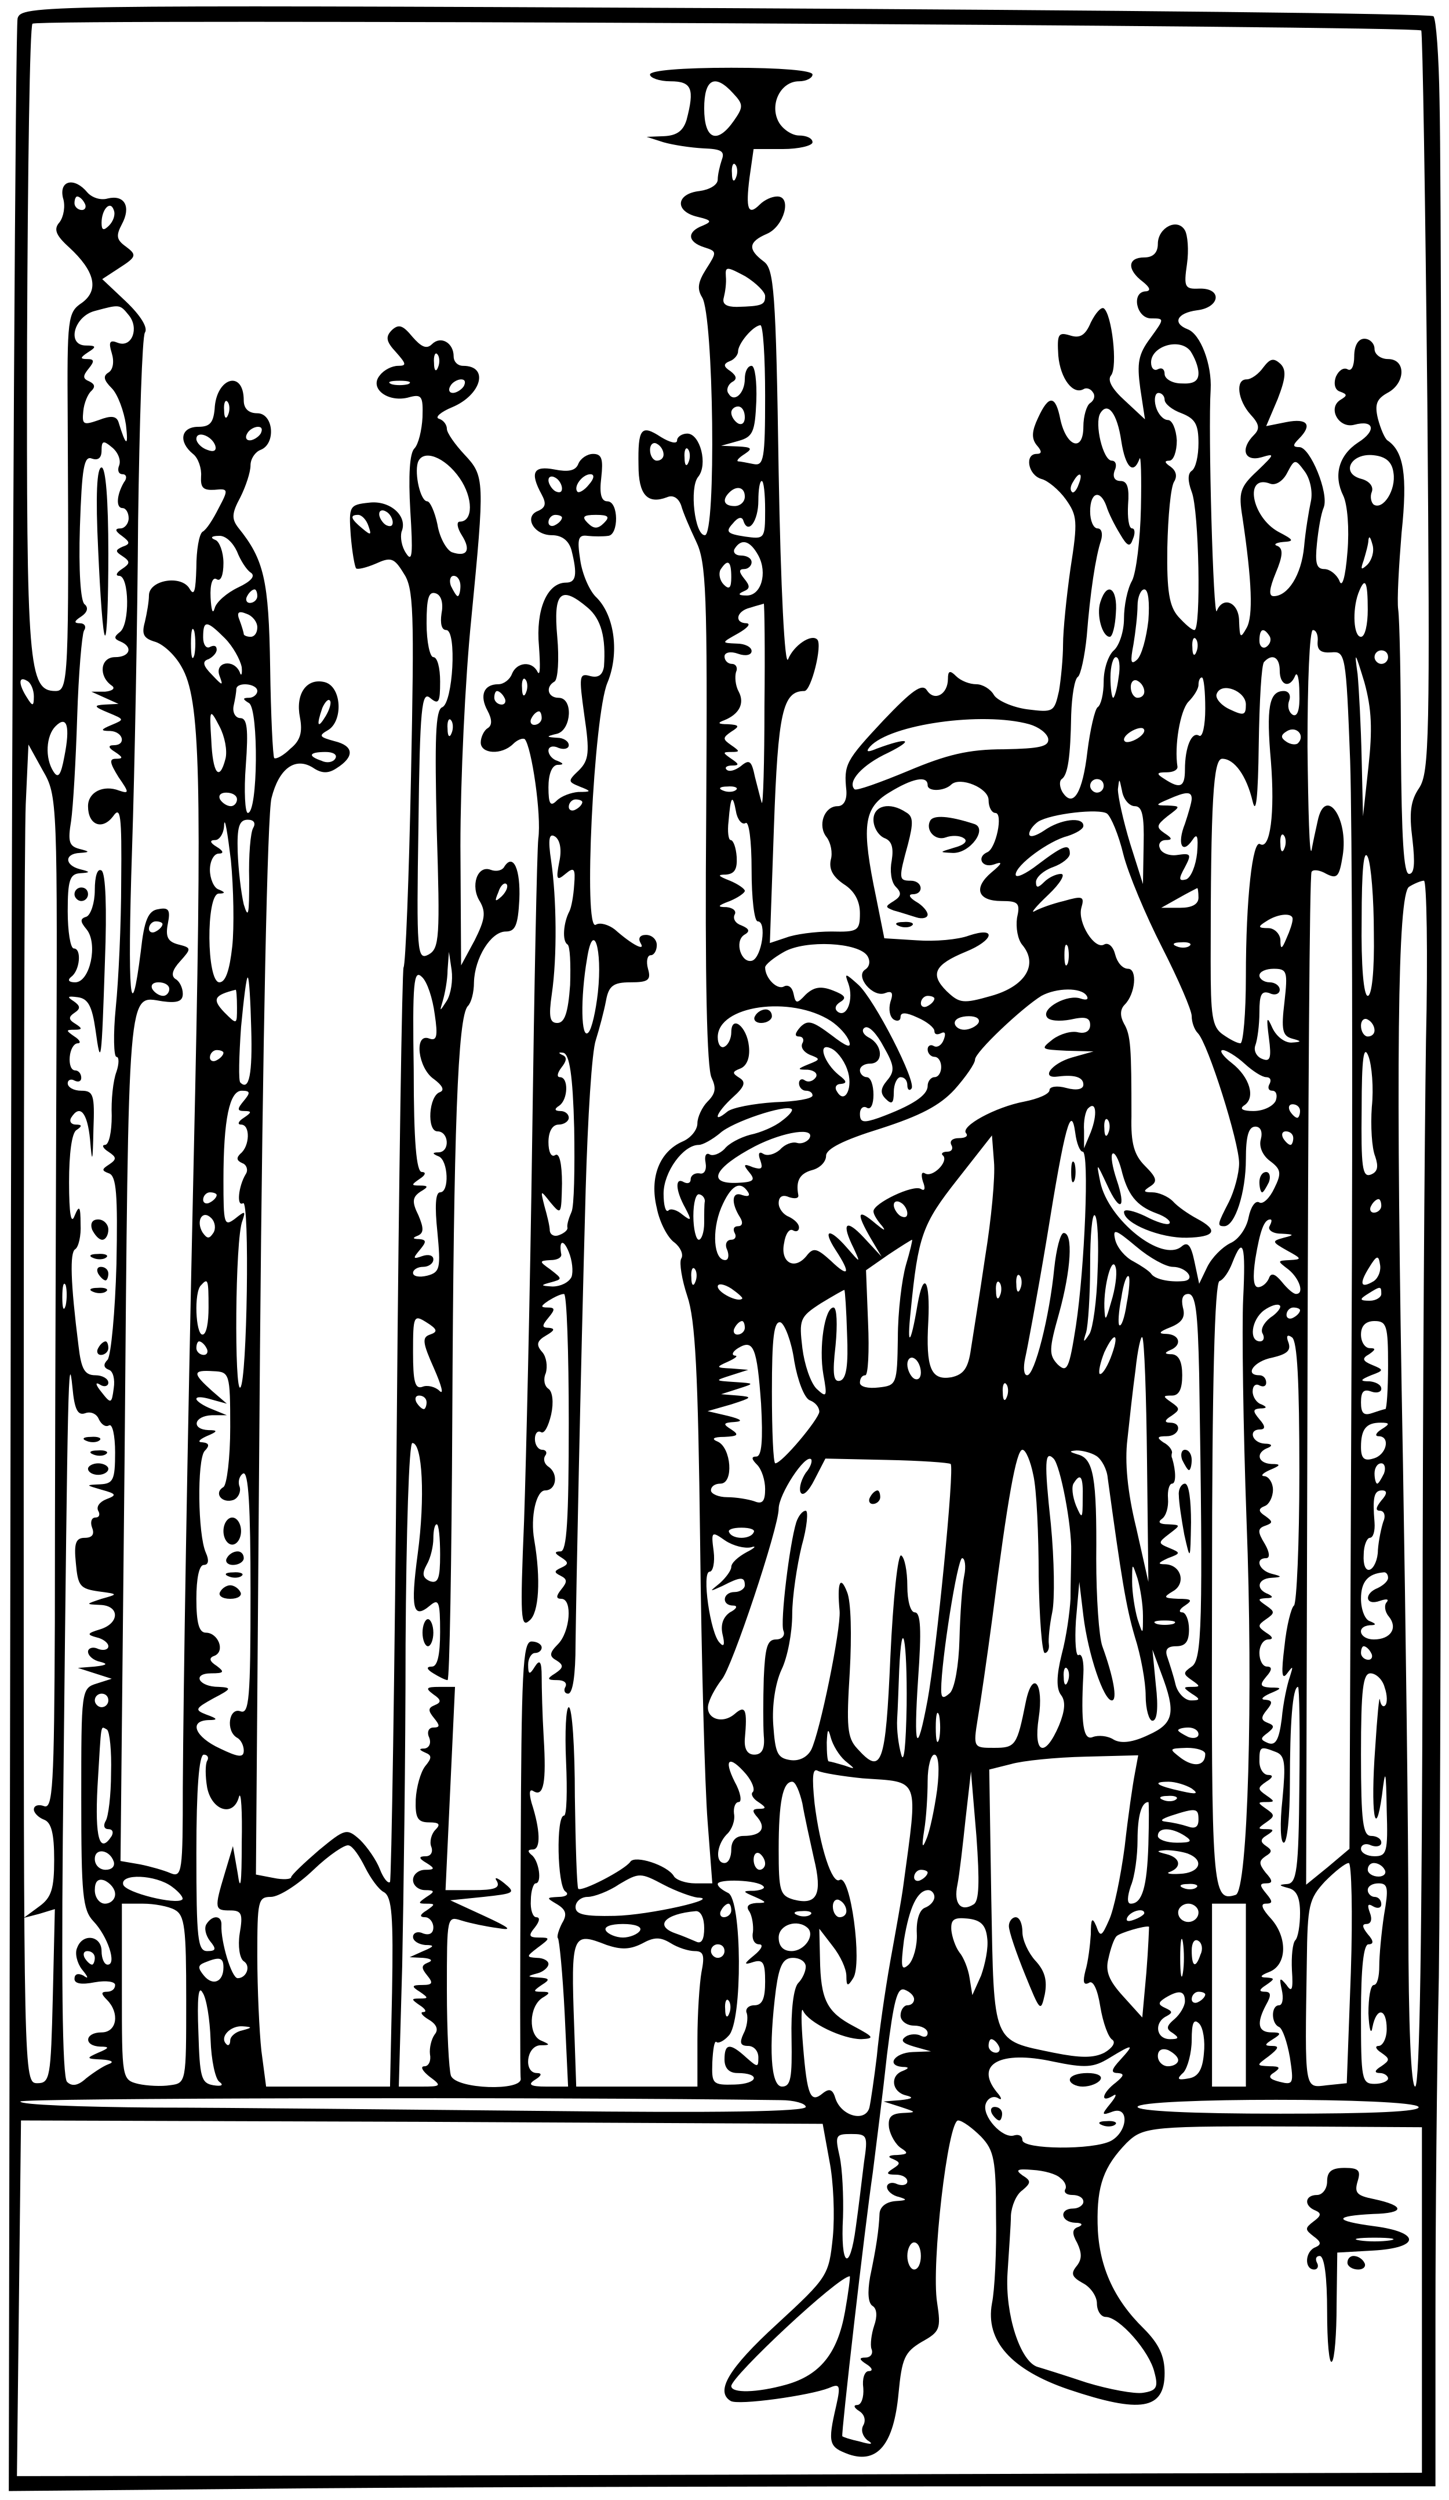 <?xml version="1.0" standalone="no"?>
<!DOCTYPE svg PUBLIC "-//W3C//DTD SVG 20010904//EN"
 "http://www.w3.org/TR/2001/REC-SVG-20010904/DTD/svg10.dtd">
<svg version="1.0" xmlns="http://www.w3.org/2000/svg"
 width="214pt" height="369pt" viewBox="0 0 214 369"
 preserveAspectRatio="xMidYMid meet">
<g transform="translate(0,369) scale(0.1,-0.1)"
fill="#000000" stroke="none">
<path d="M26 3663 c-3 -10 -8 -836 -10 -1834 l-3 -1816 441 4 c243 2 717 3
1054 3 l612 0 0 250 c0 137 2 363 5 502 4 264 6 2566 1 2770 -1 65 -5 120 -9
124 -3 4 -474 9 -1046 12 -1021 5 -1039 4 -1045 -15z m2073 -18 c2 -3 6 -250
9 -549 4 -494 3 -546 -12 -569 -13 -19 -15 -37 -10 -76 4 -35 3 -51 -5 -51 -8
0 -11 54 -12 183 0 100 -2 193 -4 207 -2 14 1 65 5 114 9 85 3 120 -21 136 -4
3 -10 17 -14 32 -5 21 -2 29 14 38 27 14 28 50 1 50 -11 0 -20 7 -20 15 0 8
-7 15 -15 15 -9 0 -15 -10 -15 -26 0 -14 -4 -23 -10 -19 -6 3 -13 -2 -17 -11
-4 -11 -1 -20 6 -22 11 -4 11 -6 1 -12 -20 -12 -3 -43 20 -37 30 8 33 -9 6
-26 -29 -19 -37 -49 -22 -79 6 -13 9 -48 6 -83 -3 -38 -8 -54 -12 -42 -4 9
-14 17 -22 17 -12 0 -14 9 -11 38 2 20 6 44 10 53 8 21 -20 89 -36 89 -10 0
-10 3 -1 12 21 21 13 31 -18 25 l-30 -6 17 40 c12 31 13 43 4 52 -10 9 -15 8
-25 -5 -7 -10 -18 -18 -25 -18 -17 0 -13 -31 6 -52 13 -14 14 -21 5 -30 -21
-21 -14 -40 11 -33 20 6 20 5 -6 -20 -26 -24 -28 -32 -22 -69 14 -94 16 -146
6 -163 -9 -16 -10 -15 -11 10 0 28 -24 38 -33 15 -5 -12 -13 265 -9 327 2 37
-15 82 -34 89 -23 9 -16 24 14 28 34 4 38 33 3 32 -21 -1 -23 2 -18 36 3 21 1
43 -3 50 -11 19 -40 4 -40 -20 0 -13 -7 -20 -20 -20 -25 0 -26 -18 -2 -36 10
-8 12 -13 5 -14 -23 0 -15 -40 7 -40 20 0 20 0 -1 -29 -18 -24 -20 -37 -15
-74 l7 -46 -29 27 c-20 18 -27 31 -21 38 10 13 1 91 -11 99 -4 2 -12 -7 -19
-21 -8 -19 -16 -24 -31 -19 -17 5 -19 2 -17 -30 3 -34 22 -59 38 -49 4 2 10 0
13 -5 4 -5 2 -12 -4 -16 -5 -3 -10 -19 -10 -35 0 -38 -25 -30 -34 11 -7 36
-17 37 -33 2 -9 -19 -10 -30 -2 -40 8 -9 8 -13 0 -13 -18 0 -13 -31 7 -37 9
-2 26 -16 36 -30 17 -24 18 -32 7 -102 -6 -42 -11 -92 -11 -112 0 -20 -3 -51
-6 -69 -7 -31 -8 -32 -47 -27 -22 3 -44 13 -49 21 -5 9 -17 16 -26 16 -10 0
-23 5 -30 12 -9 9 -12 8 -12 -4 0 -23 -20 -34 -31 -17 -7 11 -22 0 -64 -44
-56 -60 -59 -65 -55 -104 1 -14 -4 -23 -13 -23 -20 0 -30 -29 -16 -46 6 -8 9
-23 6 -33 -3 -14 3 -25 19 -36 16 -10 24 -25 24 -43 0 -26 -3 -28 -42 -27 -24
0 -54 -4 -67 -9 l-24 -8 6 171 c6 170 13 201 45 201 10 0 27 68 19 76 -9 9
-35 -9 -43 -29 -5 -13 -11 105 -14 276 -4 269 -7 300 -22 311 -24 18 -23 29 5
41 25 11 37 55 15 55 -8 0 -19 -5 -26 -12 -17 -17 -21 -7 -15 40 l6 42 43 0
c24 0 44 5 44 10 0 6 -9 10 -20 10 -10 0 -24 9 -30 20 -14 26 3 60 30 60 11 0
20 5 20 10 0 6 -47 10 -120 10 -73 0 -120 -4 -120 -10 0 -5 14 -10 30 -10 32
0 36 -11 24 -57 -5 -16 -14 -23 -33 -24 l-26 -1 25 -8 c14 -4 40 -8 59 -9 26
-1 32 -4 27 -17 -3 -9 -6 -22 -6 -29 0 -8 -12 -15 -27 -17 -35 -4 -37 -30 -3
-38 21 -5 22 -7 8 -13 -24 -9 -23 -24 2 -32 19 -6 19 -7 3 -32 -12 -19 -14
-29 -6 -42 17 -27 21 -351 4 -351 -15 0 -23 70 -10 86 15 18 3 64 -16 64 -8 0
-15 -5 -15 -10 0 -6 -11 -3 -24 5 -29 19 -34 13 -33 -42 0 -43 13 -58 42 -47
9 4 17 -1 21 -12 3 -11 13 -34 22 -53 15 -31 17 -74 15 -403 -2 -242 1 -376 8
-389 7 -15 6 -23 -6 -35 -8 -8 -15 -23 -15 -32 0 -10 -10 -22 -22 -27 -34 -15
-49 -53 -38 -98 4 -21 16 -44 26 -51 9 -7 14 -18 10 -24 -3 -6 1 -31 9 -55 12
-35 16 -113 19 -363 2 -176 7 -361 11 -412 l7 -92 -25 0 c-14 0 -29 5 -32 11
-10 16 -57 31 -64 21 -8 -12 -72 -45 -77 -40 -2 3 -4 64 -5 136 0 73 -4 132
-9 132 -4 0 -6 -36 -4 -80 2 -44 1 -80 -3 -80 -12 0 -10 -104 2 -112 6 -4 1
-8 -10 -8 -18 -1 -19 -1 -2 -11 13 -8 15 -15 7 -28 -5 -10 -8 -20 -6 -22 2 -2
7 -52 10 -112 l5 -107 -32 0 c-24 0 -28 3 -17 10 10 6 11 10 3 10 -20 0 -16
40 5 41 15 0 15 1 1 7 -19 8 -18 50 2 63 12 7 12 9 -1 9 -13 0 -13 1 0 10 13
8 12 10 -5 11 -17 1 -17 2 -2 6 9 2 17 9 17 14 0 5 -8 9 -17 9 -16 1 -16 2 1
15 19 14 19 15 2 15 -15 0 -16 3 -6 15 7 9 8 15 2 15 -5 0 -9 11 -8 25 0 14 4
25 7 25 10 0 5 34 -6 42 -6 5 -6 8 2 8 12 0 11 29 -2 69 -4 15 -3 21 3 17 15
-9 19 13 15 79 -2 33 -3 74 -3 90 0 23 -3 26 -10 15 -8 -13 -10 -12 -10 3 0 9
5 17 10 17 6 0 10 4 10 8 0 5 -7 9 -15 9 -13 0 -15 -43 -16 -316 -1 -174 -1
-322 0 -329 3 -19 -95 -16 -103 4 -3 9 -6 65 -6 126 0 110 0 110 22 103 13 -4
37 -9 53 -11 23 -4 19 0 -20 18 l-50 23 49 5 c46 5 48 6 31 20 -11 9 -16 10
-11 3 5 -10 -4 -13 -35 -13 l-41 0 7 150 7 150 -23 0 c-20 0 -21 -2 -9 -11 12
-8 12 -12 2 -16 -10 -4 -10 -8 -1 -19 9 -11 9 -14 -1 -14 -7 0 -10 -7 -6 -15
3 -8 0 -15 -7 -16 -9 0 -8 -2 1 -6 10 -4 10 -8 0 -20 -7 -9 -13 -31 -14 -49
-1 -28 3 -34 20 -34 15 0 17 -3 9 -11 -6 -6 -9 -18 -6 -25 3 -8 -1 -14 -8 -14
-11 0 -11 -3 1 -10 13 -8 12 -10 -2 -10 -10 0 -18 -7 -18 -15 0 -8 8 -15 18
-15 14 0 15 -2 2 -10 -13 -9 -13 -10 0 -10 13 0 13 -1 0 -10 -10 -6 -11 -10
-2 -10 6 0 12 -7 12 -15 0 -9 -6 -12 -15 -9 -8 4 -15 1 -15 -5 0 -6 8 -11 18
-12 14 0 14 -2 -3 -9 l-20 -9 20 -1 c12 -1 15 -4 7 -7 -10 -4 -10 -8 -1 -19 9
-11 8 -14 -7 -14 -16 0 -17 -2 -4 -10 13 -9 13 -10 0 -10 -13 0 -13 -1 0 -10
8 -5 11 -10 5 -10 -5 0 -2 -5 8 -11 12 -7 15 -15 9 -22 -5 -7 -8 -20 -7 -29 2
-10 -2 -18 -8 -18 -7 0 -3 -7 7 -15 19 -14 18 -15 -12 -15 l-33 0 5 178 c2 97
5 311 5 475 1 167 5 297 10 297 15 0 19 -81 8 -163 -11 -82 -7 -98 18 -77 13
11 15 6 15 -39 0 -34 -4 -51 -12 -51 -9 0 -8 -4 2 -10 8 -5 18 -10 21 -10 3 0
6 174 7 388 2 424 8 592 23 607 5 5 9 20 9 35 1 36 25 75 47 75 14 0 18 9 20
47 2 45 -9 69 -22 49 -3 -6 -12 -8 -20 -5 -20 8 -31 -24 -16 -47 9 -16 7 -27
-8 -57 l-20 -37 -1 176 c0 97 7 247 16 335 20 206 20 211 -10 243 -14 15 -26
32 -26 38 0 6 -5 13 -12 15 -6 2 3 10 20 17 43 18 55 61 16 61 -8 0 -14 6 -14
14 0 20 -19 31 -32 18 -8 -8 -16 -4 -29 11 -14 17 -20 19 -30 10 -10 -10 -9
-17 6 -33 15 -17 16 -20 3 -20 -9 0 -21 -6 -27 -14 -16 -19 11 -40 41 -33 21
6 23 3 22 -29 -1 -19 -6 -40 -12 -46 -7 -7 -9 -40 -6 -92 4 -63 3 -77 -6 -63
-7 10 -9 24 -7 32 10 23 -17 47 -48 43 -29 -3 -30 -5 -27 -48 2 -25 6 -47 8
-49 2 -2 15 1 29 7 22 10 27 9 41 -14 15 -22 16 -55 11 -300 -3 -151 -8 -278
-11 -282 -2 -4 -7 -308 -10 -676 -3 -368 -8 -671 -10 -674 -3 -3 -10 6 -15 19
-5 13 -18 32 -29 43 -20 18 -22 17 -61 -15 -22 -19 -41 -37 -41 -40 0 -3 -12
-4 -26 -1 l-26 5 6 776 c4 455 11 791 17 813 11 44 35 61 61 45 13 -9 23 -9
35 -1 27 17 26 33 -3 40 -22 6 -24 8 -10 16 23 13 21 64 -4 71 -27 7 -44 -17
-37 -52 4 -21 1 -34 -14 -46 -10 -10 -21 -16 -24 -14 -2 3 -5 63 -6 134 -2
129 -9 159 -47 206 -10 13 -10 21 3 45 8 16 15 37 15 47 0 10 7 20 15 23 23 9
19 54 -5 54 -13 0 -20 7 -20 19 0 46 -41 34 -43 -13 -2 -20 -7 -26 -24 -26
-26 0 -30 -22 -8 -40 8 -6 13 -22 12 -33 -1 -17 3 -21 20 -20 20 2 21 1 6 -27
-8 -16 -18 -32 -24 -35 -5 -4 -9 -27 -9 -53 -1 -34 -3 -43 -10 -31 -12 21 -60
13 -60 -10 0 -9 -3 -26 -6 -39 -5 -18 -2 -24 14 -29 12 -3 30 -19 40 -37 28
-48 31 -155 18 -731 -10 -454 -15 -769 -16 -924 0 -123 -1 -133 -18 -126 -9 4
-30 10 -45 13 l-29 5 6 591 c6 713 4 686 56 678 22 -3 30 0 30 11 0 9 -5 19
-11 22 -7 5 -4 14 7 26 17 19 17 20 -3 25 -15 4 -19 11 -15 31 4 20 1 24 -14
21 -15 -2 -21 -16 -26 -62 -15 -119 -20 -66 -13 149 4 121 8 340 9 486 2 146
6 271 10 278 5 7 -6 25 -28 46 l-35 33 26 17 c25 16 25 19 9 31 -14 10 -15 16
-6 33 14 26 4 44 -21 38 -10 -3 -23 1 -30 9 -19 23 -42 18 -36 -8 4 -12 1 -28
-5 -36 -9 -10 -6 -19 14 -37 38 -35 45 -63 19 -82 -21 -14 -22 -22 -21 -171 2
-386 1 -402 -18 -402 -40 0 -43 36 -42 518 1 253 4 463 8 467 7 8 2043 -3
2051 -10z m-1016 -93 c15 -16 15 -20 1 -40 -25 -36 -44 -28 -44 18 0 44 16 52
43 22z m4 -124 c-3 -8 -6 -5 -6 6 -1 11 2 17 5 13 3 -3 4 -12 1 -19z m-962
-38 c3 -5 1 -10 -4 -10 -6 0 -11 5 -11 10 0 6 2 10 4 10 3 0 8 -4 11 -10z m36
-33 c-8 -8 -11 -7 -11 4 0 20 13 34 18 19 3 -7 -1 -17 -7 -23z m969 -104 c0
-13 -4 -15 -42 -16 -15 0 -22 4 -19 14 2 8 4 21 3 31 -1 15 1 15 29 0 16 -10
29 -23 29 -29z m-940 -28 c16 -19 5 -49 -16 -41 -12 5 -14 1 -9 -15 4 -13 2
-25 -5 -29 -8 -5 -7 -11 5 -23 9 -9 18 -34 21 -54 4 -34 0 -32 -11 4 -3 9 -11
10 -29 3 -23 -8 -25 -7 -23 13 1 12 7 26 12 30 6 6 5 10 -3 14 -10 4 -10 8 -1
19 9 11 8 14 -2 14 -11 0 -11 2 1 10 13 8 12 10 -3 10 -29 0 -18 43 13 51 37
10 37 10 50 -6z m940 -119 c0 -94 -2 -104 -17 -101 -10 2 -20 4 -23 4 -3 1 2
6 10 11 12 8 10 10 -10 11 l-25 1 25 7 c22 6 25 13 27 59 1 29 -2 52 -7 52 -6
0 -10 -9 -10 -19 0 -22 -16 -36 -24 -22 -4 5 -1 13 5 17 8 4 7 9 -2 16 -11 7
-11 11 -1 15 6 2 12 9 12 14 0 12 22 38 33 39 4 0 7 -47 7 -104z m640 33 c0
-12 -8 -16 -25 -15 -14 0 -25 7 -25 14 0 7 -4 10 -10 7 -5 -3 -10 1 -10 10 0
24 42 37 58 17 6 -9 12 -23 12 -33z m-1123 9 c-3 -8 -6 -5 -6 6 -1 11 2 17 5
13 3 -3 4 -12 1 -19z m-44 -25 c-7 -2 -19 -2 -25 0 -7 3 -2 5 12 5 14 0 19 -2
13 -5z m82 -3 c-3 -5 -11 -10 -16 -10 -6 0 -7 5 -4 10 3 6 11 10 16 10 6 0 7
-4 4 -10z m1035 -20 c0 -6 11 -15 25 -20 20 -8 25 -16 25 -44 0 -19 -4 -37
-10 -41 -6 -4 -6 -15 0 -31 11 -28 14 -204 4 -204 -4 0 -14 9 -24 20 -13 15
-17 37 -16 102 1 46 5 89 10 97 5 8 3 16 -5 22 -9 6 -10 9 -2 9 6 0 11 13 11
30 -1 17 -7 30 -13 30 -7 0 -15 9 -18 20 -3 11 -1 20 4 20 5 0 9 -5 9 -10z
m-1383 -22 c-3 -8 -6 -5 -6 6 -1 11 2 17 5 13 3 -3 4 -12 1 -19z m763 -4 c0
-8 -4 -12 -10 -9 -5 3 -10 10 -10 16 0 5 5 9 10 9 6 0 10 -7 10 -16z m556 -35
c6 -39 18 -51 27 -26 2 6 3 -26 2 -73 -1 -47 -7 -95 -13 -107 -7 -12 -12 -37
-12 -56 0 -19 -7 -40 -15 -47 -8 -7 -15 -27 -15 -46 0 -18 -4 -35 -9 -38 -4
-3 -11 -33 -15 -65 -7 -61 -21 -85 -37 -60 -4 7 -5 16 -1 19 9 6 13 32 14 95
1 28 5 53 10 56 4 3 10 30 13 60 5 64 13 117 21 141 3 10 1 18 -5 18 -6 0 -11
11 -11 25 0 29 15 33 24 8 3 -10 12 -28 20 -41 11 -19 15 -20 19 -8 4 9 3 16
-1 16 -5 0 -7 16 -6 35 2 25 -1 35 -11 35 -9 0 -12 6 -9 15 4 8 2 15 -4 15
-13 0 -26 55 -17 70 11 18 25 0 31 -41z m-1271 11 c-3 -5 -11 -10 -16 -10 -6
0 -7 5 -4 10 3 6 11 10 16 10 6 0 7 -4 4 -10z m-67 -18 c2 -7 -2 -10 -12 -6
-9 3 -16 11 -16 16 0 13 23 5 28 -10z m-142 -29 c-3 -7 -1 -13 5 -13 6 0 7 -6
2 -12 -11 -19 -12 -38 -2 -38 5 0 9 -7 9 -15 0 -8 -6 -15 -12 -15 -9 0 -8 -4
2 -11 12 -9 13 -12 1 -16 -11 -5 -11 -7 0 -14 12 -8 11 -11 -1 -19 -8 -5 -10
-10 -4 -10 15 0 16 -72 1 -83 -9 -7 -9 -10 1 -14 19 -8 14 -23 -8 -23 -22 0
-25 -28 -5 -42 6 -4 1 -8 -10 -9 l-20 0 20 -9 20 -9 -20 -1 c-17 -1 -17 -3 5
-12 24 -10 24 -10 5 -18 -17 -7 -17 -9 -2 -9 19 -1 24 -21 5 -21 -9 0 -8 -4 2
-10 12 -8 12 -10 1 -10 -10 0 -9 -6 4 -27 16 -23 16 -25 1 -20 -23 9 -46 -2
-46 -23 0 -28 21 -36 37 -15 11 16 13 3 12 -96 0 -63 -4 -147 -8 -186 -4 -40
-3 -73 1 -73 4 0 4 -10 0 -22 -5 -13 -8 -42 -7 -65 0 -24 -4 -43 -10 -43 -5 0
-3 -5 5 -10 12 -8 13 -11 1 -19 -11 -7 -11 -9 0 -13 11 -4 13 -31 11 -134 -2
-71 -8 -134 -13 -141 -7 -7 -6 -12 2 -15 6 -2 9 -14 7 -27 -3 -23 -4 -24 -18
-6 -9 11 -10 16 -2 11 6 -4 12 -2 12 3 0 6 -9 11 -19 11 -16 0 -21 9 -25 43
-12 95 -13 138 -5 143 5 3 9 20 8 37 0 27 -2 29 -9 12 -5 -13 -8 3 -8 50 0 42
4 73 11 77 9 6 8 8 -1 8 -7 0 -10 5 -7 10 13 21 24 8 28 -32 3 -37 4 -35 5 15
2 51 0 57 -18 57 -11 0 -20 5 -20 11 0 5 5 7 10 4 6 -3 10 -1 10 4 0 6 -4 11
-9 11 -6 0 -9 9 -8 20 1 11 6 20 12 20 5 0 3 5 -5 10 -13 9 -13 10 0 10 12 0
12 2 1 9 -10 6 -10 10 -1 16 9 6 9 10 -1 17 -11 7 -9 8 6 6 15 -2 21 -13 26
-48 8 -58 9 -50 14 102 3 78 1 129 -5 133 -6 4 -10 -8 -10 -29 0 -19 -6 -36
-12 -39 -10 -3 -10 -7 0 -19 17 -21 5 -78 -17 -78 -9 0 -12 3 -6 8 13 9 16 42
4 42 -5 0 -9 25 -9 55 0 45 3 55 18 56 16 1 16 2 0 6 -23 6 -23 23 0 24 15 1
15 2 -1 6 -15 4 -17 11 -12 41 3 21 7 89 9 154 2 64 7 121 10 127 4 6 1 11 -6
11 -9 0 -9 3 2 10 9 6 11 13 5 18 -6 4 -9 50 -7 114 3 88 6 106 18 101 9 -3
14 1 14 12 0 15 3 15 15 5 9 -7 14 -19 11 -27z m804 16 c0 -5 -4 -9 -10 -9 -5
0 -10 7 -10 16 0 8 5 12 10 9 6 -3 10 -10 10 -16z m37 -11 c-3 -8 -6 -5 -6 6
-1 11 2 17 5 13 3 -3 4 -12 1 -19z m-338 -24 c20 -29 20 -64 0 -64 -5 0 -4 -9
3 -20 14 -22 8 -33 -15 -25 -8 4 -18 22 -21 41 -4 19 -11 34 -15 34 -10 0 -19
40 -14 57 7 21 40 9 62 -23z m1379 8 c4 -25 -15 -55 -29 -47 -4 3 -6 12 -3 19
3 8 -4 16 -15 19 -32 8 -16 39 18 35 18 -2 27 -10 29 -26z m-122 -42 c-3 -14
-8 -44 -10 -67 -4 -42 -24 -73 -45 -73 -8 0 -6 12 3 34 11 26 11 36 3 40 -7 2
-3 5 8 6 17 1 16 3 -7 15 -40 22 -51 86 -12 71 8 -3 19 4 25 16 11 21 12 21
26 2 8 -11 12 -30 9 -44z m-343 25 c-3 -9 -8 -14 -10 -11 -3 3 -2 9 2 15 9 16
15 13 8 -4z m-463 -38 c0 -43 -1 -43 -30 -39 -26 4 -29 7 -18 19 8 10 14 11
16 4 7 -21 22 0 22 30 0 16 2 29 5 29 3 0 5 -19 5 -43z m-30 20 c0 -8 -7 -14
-15 -14 -16 0 -19 9 -8 20 11 11 23 8 23 -6z m-520 -38 c0 -6 -4 -7 -10 -4 -5
3 -10 11 -10 16 0 6 5 7 10 4 6 -3 10 -11 10 -16z m-36 -5 c5 -14 4 -15 -9 -4
-17 14 -19 20 -6 20 5 0 12 -7 15 -16z m-194 -38 c5 -13 14 -27 20 -31 8 -5 1
-13 -18 -22 -17 -8 -33 -22 -35 -31 -3 -10 -5 -2 -6 16 -1 20 3 31 9 27 6 -4
10 6 10 24 0 16 -6 32 -12 34 -8 3 -6 6 5 6 10 1 21 -10 27 -23z m1669 -20
c-9 -8 -10 -7 -5 7 3 10 7 24 7 30 1 7 3 4 6 -7 3 -10 -1 -23 -8 -30z m-899
14 c14 -26 4 -60 -18 -59 -11 0 -13 2 -4 6 10 4 10 8 1 19 -8 10 -8 14 0 14 6
0 11 5 11 10 0 6 -7 10 -16 10 -8 0 -12 5 -9 10 10 16 23 12 35 -10z m-40 -32
c0 -16 -3 -19 -11 -11 -6 6 -8 16 -5 22 11 17 16 13 16 -11z m-400 -13 c0 -8
-2 -15 -4 -15 -2 0 -6 7 -10 15 -3 8 -1 15 4 15 6 0 10 -7 10 -15z m1340 -35
c0 -22 -4 -40 -10 -40 -11 0 -13 39 -4 64 10 26 14 19 14 -24z m-1640 20 c0
-5 -5 -10 -11 -10 -5 0 -7 5 -4 10 3 6 8 10 11 10 2 0 4 -4 4 -10z m272 -26
c-2 -14 0 -24 7 -24 16 0 10 -108 -6 -114 -10 -4 -11 -47 -8 -180 5 -160 4
-176 -12 -185 -17 -9 -18 2 -15 191 2 174 5 198 17 188 13 -11 15 -7 15 24 0
20 -4 36 -10 36 -5 0 -10 22 -10 50 0 37 3 48 14 44 8 -3 11 -15 8 -30z m1044
-10 c-3 -26 -10 -52 -17 -58 -9 -8 -10 -3 -5 23 3 18 6 44 6 57 0 13 5 24 10
24 6 0 8 -19 6 -46z m-567 -126 c0 -84 -2 -148 -4 -143 -2 6 -6 23 -10 38 -5
24 -8 27 -21 16 -8 -6 -17 -9 -21 -5 -3 3 0 6 8 6 11 0 11 2 -1 10 -13 9 -13
10 0 10 13 0 13 1 0 10 -13 9 -13 11 0 20 13 8 12 10 -5 11 -15 0 -16 2 -5 6
22 9 30 25 21 42 -5 9 -6 22 -4 29 3 6 0 12 -6 12 -6 0 -11 5 -11 11 0 6 9 8
20 4 11 -4 20 -2 20 4 0 6 -10 11 -22 11 -23 1 -23 1 2 15 14 8 19 14 13 15
-19 0 -16 18 5 23 9 3 18 5 20 6 1 0 2 -68 1 -151z m-749 116 c0 -8 -4 -14
-10 -14 -5 0 -10 2 -10 4 0 2 -3 12 -6 20 -5 12 -2 15 10 10 9 -3 16 -12 16
-20z m-93 -41 c-3 -10 -5 -2 -5 17 0 19 2 27 5 18 2 -10 2 -26 0 -35z m45 25
c12 -12 23 -32 25 -43 1 -11 -1 -14 -3 -7 -9 20 -37 15 -30 -5 6 -16 5 -16
-11 1 -13 13 -15 20 -5 23 6 3 12 9 12 14 0 6 -4 7 -10 4 -5 -3 -10 3 -10 14
0 26 5 26 32 -1z m1543 3 c3 -5 1 -12 -5 -16 -5 -3 -10 1 -10 9 0 18 6 21 15
7z m71 -8 c-1 -13 5 -17 20 -16 21 2 22 -2 28 -160 3 -89 4 -487 2 -884 l-3
-722 -32 -27 -32 -26 2 743 c1 409 3 747 6 752 2 4 12 3 22 -3 16 -8 19 -4 24
27 9 56 -26 104 -37 51 -3 -13 -7 -32 -9 -43 -3 -11 -5 58 -6 153 0 94 3 172
8 172 5 0 8 -8 7 -17z m-179 -15 c-3 -8 -6 -5 -6 6 -1 11 2 17 5 13 3 -3 4
-12 1 -19z m254 -170 l-8 -73 -2 85 c-1 47 -4 103 -6 125 -5 35 -4 34 10 -12
11 -40 12 -70 6 -125z m29 162 c0 -5 -4 -10 -10 -10 -5 0 -10 5 -10 10 0 6 5
10 10 10 6 0 10 -4 10 -10z m-398 -30 c-2 -16 -6 -30 -8 -30 -2 0 -4 14 -4 30
0 17 4 30 8 30 5 0 7 -13 4 -30z m238 10 c0 -22 15 -27 23 -7 3 6 6 -5 6 -26
1 -25 -3 -36 -10 -32 -6 4 -8 13 -5 21 3 8 -1 14 -8 14 -22 0 -26 -25 -19
-104 6 -76 -1 -131 -16 -122 -11 7 -21 -80 -21 -196 0 -54 -4 -98 -8 -98 -5 0
-16 6 -26 13 -16 11 -18 28 -18 108 0 239 4 299 17 299 18 0 36 -25 45 -63 5
-21 8 6 9 84 1 64 4 119 8 122 12 13 23 7 23 -13z m-1840 -38 c0 -15 -2 -15
-10 -2 -13 20 -13 33 0 25 6 -3 10 -14 10 -23z m1640 7 c0 -5 -4 -9 -10 -9 -5
0 -10 7 -10 16 0 8 5 12 10 9 6 -3 10 -10 10 -16z m90 -25 c0 -25 -4 -43 -9
-40 -11 7 -21 -17 -21 -50 0 -26 -7 -29 -30 -14 -13 8 -12 10 3 10 9 0 16 3
16 8 -5 31 4 83 16 96 8 8 15 19 15 25 0 6 2 11 5 11 3 0 5 -21 5 -46z m-1400
26 c0 -5 -6 -10 -12 -10 -10 0 -10 -2 0 -8 14 -10 13 -162 -2 -162 -4 0 -6 32
-3 70 4 54 2 70 -8 70 -7 0 -12 8 -10 18 2 9 4 20 4 25 1 11 31 8 31 -3z
m1460 -20 c0 -16 -3 -17 -24 -7 -13 6 -22 17 -19 23 7 18 43 4 43 -16z m-1359
-17 c-12 -20 -14 -14 -5 12 4 9 9 14 11 11 3 -2 0 -13 -6 -23z m-148 -63 c-9
-35 -19 -22 -21 28 -3 46 -2 47 12 20 8 -15 12 -36 9 -48z m-238 3 c-5 -27 -9
-33 -16 -22 -13 20 -11 53 3 67 17 17 22 0 13 -45z m572 35 c-3 -8 -6 -5 -6 6
-1 11 2 17 5 13 3 -3 4 -12 1 -19z m853 13 c14 -4 26 -13 28 -21 2 -12 -12
-15 -65 -16 -53 0 -85 -8 -142 -32 -41 -17 -77 -30 -79 -27 -11 11 11 36 50
54 40 20 29 23 -17 6 -14 -6 -17 -5 -10 3 30 33 166 52 235 33z m160 -21 c-8
-5 -17 -7 -19 -4 -3 3 1 9 9 14 8 5 17 7 19 4 3 -3 -1 -9 -9 -14z m237 -7 c-3
-3 -11 -2 -17 2 -9 6 -9 10 1 16 14 8 27 -7 16 -18z m-1834 -548 c-1 -259 -2
-595 -2 -749 -1 -243 -3 -277 -16 -272 -8 3 -15 1 -15 -5 0 -5 7 -12 15 -15
11 -4 15 -21 15 -59 0 -43 -4 -56 -22 -69 l-23 -17 23 6 23 7 -3 -129 c-3
-120 -4 -128 -23 -128 -20 0 -20 7 -20 900 0 495 1 940 3 988 l4 88 21 -38
c22 -38 22 -42 20 -508z m412 525 c-3 -5 -12 -7 -20 -3 -21 7 -19 13 6 13 11
0 18 -4 14 -10z m875 -39 c0 -10 25 -9 35 1 13 12 55 -5 55 -23 0 -11 5 -19
10 -19 12 0 1 -53 -12 -58 -16 -7 -8 -24 10 -18 13 5 13 2 -4 -12 -27 -23 -20
-42 15 -42 25 0 28 -3 23 -25 -2 -14 1 -32 8 -40 24 -29 4 -61 -46 -75 -42
-12 -47 -11 -66 7 -25 25 -18 39 28 58 42 17 47 38 5 24 -16 -6 -50 -9 -77 -7
l-48 3 -12 60 c-22 105 -19 132 19 155 34 21 57 26 57 11z m260 -1 c0 -5 -4
-10 -10 -10 -5 0 -10 5 -10 10 0 6 5 10 10 10 6 0 10 -4 10 -10z m46 -30 c11
0 14 -14 13 -57 l-1 -58 -19 60 c-10 33 -18 69 -18 80 2 17 2 17 6 -2 2 -13
11 -23 19 -23z m-589 24 c-3 -3 -12 -4 -19 -1 -8 3 -5 6 6 6 11 1 17 -2 13 -5z
m-737 -14 c0 -5 -4 -10 -9 -10 -6 0 -13 5 -16 10 -3 6 1 10 9 10 9 0 16 -4 16
-10z m1410 1 c0 -5 -5 -22 -10 -37 -12 -30 -4 -46 11 -24 7 11 9 6 7 -19 -2
-19 -9 -36 -16 -39 -11 -3 -12 0 -2 18 10 19 9 21 -11 18 -12 -2 -24 3 -26 10
-3 6 1 12 9 12 10 0 9 3 -2 10 -13 9 -12 12 4 25 20 15 20 15 0 16 -18 0 -18
1 1 9 27 12 35 12 35 1z m-659 -36 c5 4 9 -25 9 -69 0 -42 4 -76 9 -76 14 0 6
-53 -8 -58 -16 -5 -27 28 -12 38 9 5 8 9 -4 14 -9 3 -13 10 -10 16 3 5 -2 10
-12 11 -14 0 -14 2 5 9 12 5 22 12 22 15 0 3 -10 10 -22 15 -18 7 -19 9 -6 9
13 1 17 8 16 26 -1 14 -5 25 -9 25 -3 0 -5 12 -3 28 3 37 6 41 11 14 2 -12 9
-20 14 -17z m558 -46 c7 -28 33 -90 57 -137 24 -47 44 -93 44 -102 0 -9 4 -20
9 -25 15 -15 61 -161 61 -192 0 -15 -7 -41 -15 -57 -17 -33 -18 -36 -7 -36 16
0 32 50 32 99 0 34 4 48 14 48 8 0 11 -8 8 -19 -3 -11 3 -24 14 -32 16 -12 17
-18 6 -40 -7 -15 -17 -24 -22 -21 -6 4 -13 -7 -16 -22 -3 -16 -15 -33 -27 -38
-12 -6 -27 -21 -34 -35 l-12 -25 -7 33 c-5 24 -10 30 -19 22 -29 -24 -108 39
-120 95 -6 30 -6 30 10 -4 19 -42 29 -36 14 8 -6 18 -9 35 -6 38 3 3 9 -8 13
-23 9 -37 22 -54 52 -65 14 -5 22 -12 19 -15 -3 -3 -19 2 -36 11 -17 8 -31 11
-31 6 0 -17 54 -39 93 -38 42 1 47 11 15 28 -13 7 -29 18 -36 26 -7 7 -21 13
-30 13 -14 0 -14 2 -3 9 11 7 9 13 -8 30 -16 16 -21 33 -20 73 0 102 -1 120
-11 137 -6 11 -6 21 1 28 16 16 19 53 5 53 -8 0 -16 9 -19 21 -3 12 -10 18
-16 15 -14 -9 -40 32 -34 54 5 17 2 18 -26 10 -17 -4 -36 -11 -43 -15 -7 -4 2
7 20 24 18 17 26 31 19 31 -7 0 -18 -5 -25 -12 -9 -9 -12 -9 -12 0 0 7 11 17
25 22 14 5 25 14 25 20 0 16 -10 12 -47 -16 -18 -14 -33 -21 -33 -15 0 14 49
50 77 57 12 4 23 10 23 15 0 14 -34 10 -58 -7 -12 -8 -22 -11 -22 -5 0 5 6 13
13 18 19 12 91 20 102 12 6 -5 17 -31 24 -60z m-1316 -136 c-4 -36 -10 -53
-19 -53 -19 0 -20 130 -1 131 10 0 10 2 0 6 -7 2 -13 16 -13 29 0 13 6 24 13
24 8 0 7 4 -3 10 -10 6 -11 10 -2 10 6 0 13 10 13 23 1 12 5 -12 10 -53 4 -41
5 -99 2 -127z m31 175 c-4 -6 -7 -41 -6 -77 0 -50 -1 -59 -8 -36 -4 17 -8 51
-9 78 -1 36 2 47 15 47 9 0 12 -5 8 -12z m1523 -30 c-3 -8 -6 -5 -6 6 -1 11 2
17 5 13 3 -3 4 -12 1 -19z m132 -125 c1 -56 -3 -93 -9 -93 -6 0 -10 44 -9 113
0 72 3 105 9 92 5 -11 9 -62 9 -112z m-1288 54 c-10 -9 -11 -8 -5 6 3 10 9 15
12 12 3 -3 0 -11 -7 -18z m1365 -214 c-2 -131 -5 -532 -5 -890 -1 -425 -4
-653 -11 -653 -6 0 -10 89 -10 243 0 133 -4 438 -8 677 -11 592 -8 840 9 851
8 5 18 9 22 9 4 0 6 -107 3 -237z m-336 212 c0 -10 -10 -15 -27 -15 l-28 0 25
14 c14 8 26 14 28 15 1 1 2 -6 2 -14z m139 -32 c0 -5 -4 -17 -9 -28 -7 -17 -9
-17 -9 -2 -1 9 -9 17 -18 17 -15 0 -16 2 -3 10 18 12 40 13 39 3z m-1669 -7
c0 -3 -4 -8 -10 -11 -5 -3 -10 -1 -10 4 0 6 5 11 10 11 6 0 10 -2 10 -4z
m1041 -47 c5 -8 3 -16 -3 -20 -16 -10 11 -42 29 -35 10 4 13 1 8 -13 -3 -11
-1 -22 5 -26 5 -3 10 -2 10 4 0 7 8 7 25 -1 14 -6 25 -15 25 -20 0 -5 4 -6 10
-3 6 3 7 -1 4 -9 -3 -9 -10 -13 -15 -10 -5 3 -9 0 -9 -5 0 -6 5 -11 10 -11 6
0 10 -7 10 -15 0 -8 -4 -15 -10 -15 -5 0 -10 -6 -10 -13 0 -14 -23 -29 -72
-47 -23 -8 -28 -7 -28 6 0 8 5 12 10 9 6 -4 10 5 10 19 0 14 -4 26 -10 26 -5
0 -10 5 -10 10 0 6 7 10 15 10 20 0 19 27 -1 38 -10 5 -12 12 -7 15 6 4 18 -9
28 -28 16 -28 17 -36 5 -50 -10 -12 -10 -19 -2 -27 9 -9 12 -7 12 10 0 12 5
22 10 22 6 0 10 -5 10 -12 0 -6 3 -9 6 -5 9 8 -55 133 -79 154 -19 17 -20 17
-14 1 8 -23 -2 -50 -15 -42 -6 4 -5 10 3 15 10 6 7 10 -11 17 -18 7 -28 5 -40
-6 -13 -14 -15 -14 -18 1 -2 10 -8 14 -14 11 -10 -6 -28 12 -28 28 0 4 12 14
28 23 32 18 110 14 123 -6z m296 -11 c-3 -7 -5 -2 -5 12 0 14 2 19 5 13 2 -7
2 -19 0 -25z m180 26 c-3 -3 -12 -4 -19 -1 -8 3 -5 6 6 6 11 1 17 -2 13 -5z
m-1097 -81 c-11 -17 -11 -17 -6 0 3 10 7 31 7 45 l2 27 4 -27 c2 -15 -1 -35
-7 -45z m-18 -20 c5 -33 3 -40 -8 -36 -23 9 -17 -44 7 -60 12 -9 16 -16 9 -19
-17 -5 -20 -58 -4 -58 17 0 19 -30 2 -31 -10 0 -10 -2 0 -6 14 -6 16 -53 2
-53 -7 0 -8 -21 -4 -59 5 -53 4 -59 -15 -64 -12 -3 -21 -1 -21 4 0 5 7 9 15 9
8 0 15 5 15 11 0 6 -7 8 -16 5 -14 -5 -15 -4 -4 9 10 12 10 15 -1 16 -10 0
-10 2 -2 5 9 4 9 11 1 30 -10 20 -9 27 3 35 12 7 12 9 -1 9 -13 0 -13 1 0 10
8 5 10 10 3 10 -8 0 -12 44 -12 151 -2 128 0 149 12 137 8 -7 16 -32 19 -55z
m1255 18 c-5 -41 -3 -50 11 -54 15 -4 15 -5 -1 -6 -10 0 -22 9 -28 22 -8 18
-9 16 -5 -15 4 -30 2 -36 -10 -31 -8 3 -13 12 -10 20 3 8 6 30 6 49 0 26 3 32
15 28 8 -4 15 -1 15 5 0 6 -7 11 -15 11 -8 0 -15 5 -15 10 0 6 10 10 21 10 20
0 21 -4 16 -49z m-1526 -39 c2 -67 -3 -93 -16 -80 -3 2 -2 39 1 82 4 42 8 75
10 73 2 -1 4 -35 5 -75z m-121 58 c0 -5 -4 -10 -9 -10 -6 0 -13 5 -16 10 -3 6
1 10 9 10 9 0 16 -4 16 -10z m100 -27 c0 -26 0 -26 -19 -7 -18 19 -15 25 17
33 1 1 2 -11 2 -26z m1255 17 c3 -5 0 -7 -9 -4 -19 7 -58 -14 -50 -27 3 -6 19
-7 35 -4 22 5 29 3 29 -8 0 -9 -7 -13 -17 -11 -10 3 -27 -2 -38 -10 -19 -15
-18 -15 20 -17 l40 -1 -32 -9 c-31 -9 -47 -32 -20 -28 24 3 37 -1 37 -12 0 -7
-10 -9 -25 -5 -14 4 -25 2 -25 -3 0 -6 -17 -13 -37 -17 -43 -8 -96 -37 -86
-47 3 -4 -1 -7 -11 -7 -9 0 -14 -4 -11 -10 3 -5 1 -10 -6 -10 -7 0 -10 -3 -6
-6 8 -9 -16 -33 -27 -26 -5 3 -6 -2 -3 -12 4 -10 3 -15 -3 -11 -11 7 -70 -21
-70 -33 0 -5 6 -14 13 -22 6 -8 2 -6 -10 4 -27 23 -29 16 -7 -22 l16 -27 -26
28 c-27 29 -34 22 -15 -16 10 -22 10 -22 -10 1 -26 30 -37 28 -17 -3 23 -35
20 -42 -7 -16 -21 19 -26 20 -36 7 -18 -22 -39 -9 -33 19 2 14 8 22 13 19 5
-3 9 -1 9 4 0 6 -7 12 -15 16 -8 3 -15 12 -15 20 0 10 6 13 15 9 9 -3 15 -2
14 3 -4 21 2 32 21 37 11 3 20 12 20 21 0 10 25 23 80 40 59 19 88 34 110 58
16 18 30 38 30 44 0 11 69 76 98 94 22 12 59 13 67 0z m-225 -4 c0 -3 -4 -8
-10 -11 -5 -3 -10 -1 -10 4 0 6 5 11 10 11 6 0 10 -2 10 -4z m-153 -33 c12 -8
24 -21 27 -30 4 -11 -4 -8 -26 9 -28 21 -35 23 -46 12 -8 -9 -9 -14 -2 -14 6
0 8 -5 5 -10 -3 -6 2 -13 11 -17 16 -6 16 -7 -2 -14 -17 -7 -17 -8 -1 -8 10
-1 15 -6 12 -11 -4 -6 -11 -8 -16 -5 -5 4 -9 1 -9 -4 0 -6 5 -11 10 -11 6 0
10 -3 10 -7 0 -5 -25 -9 -56 -10 -31 -2 -63 -8 -70 -14 -23 -19 -16 -1 8 21
18 16 20 23 10 29 -11 7 -11 9 2 14 9 4 14 16 12 33 -3 29 -26 47 -26 20 0 -8
-4 -18 -10 -21 -5 -3 -10 3 -10 14 0 47 108 62 167 24z m218 -3 c-3 -5 -13
-10 -21 -10 -8 0 -14 5 -14 10 0 6 9 10 21 10 11 0 17 -4 14 -10z m585 -11 c0
-5 -4 -9 -10 -9 -5 0 -10 7 -10 16 0 8 5 12 10 9 6 -3 10 -10 10 -16z m-779
-57 c10 -26 -3 -54 -15 -33 -4 6 -1 11 6 11 9 1 9 4 -3 13 -22 18 -32 48 -13
40 9 -3 20 -17 25 -31z m775 -56 c-2 -28 0 -61 5 -73 5 -15 4 -23 -7 -27 -12
-4 -14 12 -13 97 0 75 3 96 10 78 5 -13 8 -47 5 -75z m-1696 80 c0 -3 -4 -8
-10 -11 -5 -3 -10 -1 -10 4 0 6 5 11 10 11 6 0 10 -2 10 -4z m1508 -16 c12
-11 26 -20 32 -20 6 0 8 -4 5 -10 -3 -5 -2 -10 4 -10 6 0 8 -7 5 -15 -4 -8
-18 -15 -33 -15 -15 0 -21 3 -14 8 18 11 9 42 -18 63 -13 10 -19 19 -13 19 5
0 20 -9 32 -20z m-1478 -55 c-10 -12 -10 -15 1 -15 11 0 11 -2 -1 -10 -8 -5
-10 -10 -4 -10 14 0 13 -32 -1 -43 -6 -6 -6 -10 3 -14 6 -2 9 -10 5 -16 -11
-18 -14 -49 -4 -43 10 6 6 -262 -4 -272 -9 -10 -8 220 3 246 5 15 4 15 -11 3
-16 -12 -17 -8 -17 57 0 90 9 132 27 132 13 0 13 -3 3 -15z m794 -30 c-10 -8
-31 -17 -46 -20 -15 -4 -32 -13 -38 -21 -7 -7 -17 -11 -22 -8 -5 3 -8 -2 -6
-12 2 -11 -2 -18 -9 -16 -7 1 -13 -3 -13 -9 0 -5 -4 -7 -10 -4 -13 8 -13 -11
2 -38 10 -19 9 -20 -4 -10 -8 7 -18 10 -21 6 -4 -3 -7 8 -7 25 0 32 29 72 52
72 6 0 20 8 31 17 18 17 97 43 106 36 3 -2 -4 -10 -15 -18z m457 -16 l-10 -24
0 26 c-1 14 2 29 6 33 12 12 14 -9 4 -35z m309 31 c0 -5 -2 -10 -4 -10 -3 0
-8 5 -11 10 -3 6 -1 10 4 10 6 0 11 -4 11 -10z m-321 -60 c10 0 3 -171 -10
-257 -10 -64 -13 -70 -27 -57 -13 14 -13 22 2 75 18 65 21 119 7 119 -5 0 -11
-24 -14 -52 -7 -72 -29 -158 -40 -158 -5 0 -6 11 -3 25 3 13 18 93 32 177 27
168 36 199 42 156 2 -16 7 -28 11 -28z m38 28 c-3 -8 -6 -5 -6 6 -1 11 2 17 5
13 3 -3 4 -12 1 -19z m-442 -9 c-4 -5 -12 -8 -18 -6 -7 2 -18 -2 -25 -10 -8
-7 -19 -10 -25 -6 -6 4 -8 0 -4 -10 4 -12 2 -14 -11 -10 -14 6 -15 4 -5 -8 9
-11 6 -14 -18 -15 -46 -2 -35 22 26 54 43 22 91 29 80 11z m715 1 c0 -5 -2
-10 -4 -10 -3 0 -8 5 -11 10 -3 6 -1 10 4 10 6 0 11 -4 11 -10z m-455 -175
c-8 -55 -18 -116 -21 -136 -4 -29 -11 -38 -29 -42 -30 -5 -38 13 -34 83 3 61
-7 76 -16 24 -10 -60 -16 -65 -10 -9 11 111 17 128 69 194 l51 65 3 -39 c2
-22 -4 -85 -13 -140z m-350 95 c3 -5 0 -7 -9 -4 -15 6 -17 -11 -3 -33 5 -8 3
-13 -3 -13 -6 0 -8 -4 -5 -10 3 -5 1 -10 -5 -10 -7 0 -10 -7 -6 -15 3 -8 2
-15 -3 -15 -17 0 -20 43 -6 77 14 33 28 42 40 23z m-785 -4 c0 -3 -4 -8 -10
-11 -5 -3 -10 -1 -10 4 0 6 5 11 10 11 6 0 10 -2 10 -4z m721 -9 c-1 -4 -1
-18 -1 -32 0 -14 -4 -25 -8 -25 -4 0 -8 16 -8 35 0 20 4 34 9 32 5 -1 8 -6 8
-10z m299 -18 c0 -6 -4 -7 -10 -4 -5 3 -10 11 -10 16 0 6 5 7 10 4 6 -3 10
-11 10 -16z m700 11 c0 -5 -5 -10 -11 -10 -5 0 -7 5 -4 10 3 6 8 10 11 10 2 0
4 -4 4 -10z m-1725 -40 c-6 -9 -9 -9 -16 1 -10 17 0 34 13 21 6 -6 7 -16 3
-22z m1306 -57 c-1 -42 -7 -84 -12 -92 -9 -14 -10 -13 -5 2 3 10 6 55 6 99 0
45 3 78 7 74 4 -3 6 -41 4 -83z m254 67 c-3 -5 4 -11 17 -11 20 -1 20 -2 4 -6
-18 -5 -18 -6 5 -19 22 -12 22 -13 4 -14 -19 -1 -19 -1 -2 -14 16 -13 24 -36
11 -36 -4 0 -13 8 -21 18 -10 12 -16 14 -19 5 -3 -7 -10 -13 -16 -13 -7 0 -8
15 -4 42 7 42 13 58 22 58 3 0 2 -4 -1 -10z m-143 -60 c20 0 35 -19 16 -21
-22 -2 -43 3 -48 11 -3 4 -15 12 -26 18 -12 6 -24 20 -27 32 -4 17 0 16 31
-10 20 -17 44 -30 54 -30z m-394 3 c-6 -21 -12 -69 -12 -108 -1 -69 -2 -70
-28 -73 -16 -2 -28 1 -28 7 0 6 3 11 8 11 4 0 6 35 4 78 l-3 77 33 23 c18 12
34 22 35 22 1 0 -3 -17 -9 -37z m498 -50 c-2 -43 0 -190 5 -328 10 -258 2
-546 -16 -552 -35 -11 -36 5 -35 458 0 298 4 445 11 448 6 2 14 14 19 27 16
41 20 27 16 -53z m193 26 c-20 -12 -22 -4 -7 20 11 18 14 19 16 5 2 -9 -2 -20
-9 -25z m-388 -31 c-8 -28 -9 -30 -10 -8 -1 34 12 80 17 58 2 -9 -1 -31 -7
-50z m-614 30 c-3 -8 -6 -5 -6 6 -1 11 2 17 5 13 3 -3 4 -12 1 -19z m480 -10
c-3 -8 -6 -5 -6 6 -1 11 2 17 5 13 3 -3 4 -12 1 -19z m157 -22 c-3 -21 -8 -35
-11 -32 -2 2 -1 20 3 40 3 21 8 35 11 32 2 -2 1 -20 -3 -40z m-1567 -3 c-3
-10 -5 -4 -5 12 0 17 2 24 5 18 2 -7 2 -21 0 -30z m211 -3 c0 -22 -3 -40 -9
-40 -10 0 -13 63 -2 73 10 11 11 9 11 -33z m788 13 c-6 -6 -36 9 -36 18 0 5 9
4 20 -3 10 -7 18 -14 16 -15z m381 5 c-3 -8 -6 -5 -6 6 -1 11 2 17 5 13 3 -3
4 -12 1 -19z m-226 -57 c2 -46 -1 -66 -10 -69 -10 -3 -12 9 -7 52 3 31 2 56
-3 56 -13 0 -22 -59 -15 -99 6 -33 5 -35 -10 -21 -9 9 -18 36 -21 60 -5 42 -4
46 27 66 18 11 34 20 35 20 1 -1 3 -30 4 -65z m789 59 c0 -5 -8 -10 -17 -10
-15 0 -16 2 -3 10 19 12 20 12 20 0z m-269 -117 c6 -372 4 -423 -11 -433 -13
-9 -13 -11 0 -20 13 -9 13 -10 0 -10 -13 0 -13 -1 0 -10 13 -8 13 -10 -1 -10
-9 0 -20 11 -23 24 -3 13 -9 31 -12 40 -4 11 0 16 13 16 14 0 19 7 19 25 0 14
-5 25 -10 25 -6 0 -4 5 4 10 12 8 10 10 -10 10 -21 1 -23 2 -8 11 20 11 13 39
-11 40 -12 0 -11 2 4 9 19 7 19 8 2 15 -17 7 -17 8 0 21 17 13 17 13 -2 14
-12 0 -16 3 -9 8 6 4 10 17 9 30 -1 12 2 22 6 22 6 0 6 18 0 38 -1 1 -1 5 0 8
0 4 -5 11 -13 15 -10 7 -9 9 5 9 19 0 24 20 5 20 -9 0 -8 4 2 10 13 9 13 11 0
20 -13 9 -13 10 1 10 10 0 15 9 15 30 0 20 -5 30 -15 31 -11 0 -12 2 -3 6 18
7 15 23 -5 24 -13 0 -12 3 6 10 17 7 22 15 18 29 -3 13 0 20 8 20 11 0 14 -27
16 -117z m105 82 c-10 -8 -15 -18 -11 -24 3 -6 1 -11 -4 -11 -17 0 -13 32 6
46 10 7 20 10 23 7 3 -2 -3 -11 -14 -18z m44 11 c0 -3 -4 -8 -10 -11 -5 -3
-10 -1 -10 4 0 6 5 11 10 11 6 0 10 -2 10 -4z m-1285 -36 c-12 -4 -11 -12 6
-50 11 -25 15 -40 8 -33 -6 6 -18 9 -25 6 -11 -4 -14 7 -14 51 0 54 1 56 20
44 16 -10 17 -14 5 -18z m465 10 c0 -5 -5 -10 -11 -10 -5 0 -7 5 -4 10 3 6 8
10 11 10 2 0 4 -4 4 -10z m73 -49 c5 -29 15 -55 23 -58 8 -3 14 -10 14 -17 -1
-11 -55 -76 -65 -76 -3 0 -5 48 -5 106 0 80 3 105 13 102 6 -3 16 -28 20 -57z
m877 -6 c0 -36 -2 -65 -4 -65 -2 0 -11 -3 -20 -6 -12 -4 -16 0 -16 16 0 16 4
20 15 16 8 -3 15 -1 15 4 0 6 -8 10 -17 11 -15 0 -15 2 2 9 19 7 19 8 2 15
-15 6 -16 10 -5 16 10 7 10 9 1 9 -7 0 -13 9 -13 20 0 13 7 20 20 20 18 0 20
-7 20 -65z m-410 10 c-6 -15 -13 -25 -16 -23 -2 3 1 17 7 32 16 34 23 27 9 -9z
m54 -152 l2 -178 -18 80 c-13 53 -17 97 -13 130 3 28 8 74 12 103 3 29 8 51
10 48 3 -3 6 -85 7 -183z m225 -16 c0 -105 -4 -194 -8 -197 -4 -3 -11 -30 -14
-60 -5 -40 -4 -51 4 -40 9 12 9 11 4 -5 -4 -11 -10 -39 -12 -62 -4 -31 -9 -40
-20 -36 -12 5 -12 7 -1 15 10 8 11 11 0 15 -10 4 -10 8 -1 19 9 11 8 14 -2 15
-8 0 -5 4 6 9 19 8 19 9 1 9 -15 1 -16 4 -6 16 9 10 9 15 1 15 -6 0 -11 9 -11
20 0 11 6 20 13 20 8 0 7 4 -3 10 -13 9 -13 11 0 20 13 9 13 11 0 20 -13 9
-13 10 0 11 10 0 11 2 3 6 -19 7 -16 23 5 24 16 1 16 2 0 6 -19 5 -25 23 -8
23 6 0 5 9 -2 21 -11 18 -11 23 1 27 11 4 11 6 0 14 -11 7 -11 11 -1 15 6 2
12 13 12 24 0 10 -6 19 -12 20 -7 0 -4 4 7 9 17 7 17 9 3 9 -21 1 -24 17 -5
24 7 3 5 6 -5 6 -19 1 -25 21 -7 21 8 0 8 5 -1 15 -10 12 -10 15 1 16 10 0 11
2 2 6 -7 2 -13 11 -13 19 0 9 5 12 10 9 6 -3 10 -1 10 4 0 6 -4 11 -10 11 -23
0 -8 21 19 26 21 5 28 10 24 22 -4 10 -2 13 5 8 8 -5 11 -65 11 -199z m-1614
183 c3 -5 1 -10 -4 -10 -6 0 -11 5 -11 10 0 6 2 10 4 10 3 0 8 -4 11 -10z
m819 -82 c3 -54 1 -78 -7 -78 -8 0 -7 -4 1 -12 7 -7 12 -23 12 -36 0 -18 -4
-23 -16 -18 -9 3 -27 6 -40 6 -13 0 -24 5 -24 10 0 6 6 10 14 10 20 0 16 53
-4 62 -10 4 -7 7 10 7 20 1 22 3 10 11 -13 8 -12 10 5 11 13 1 10 4 -10 9
l-30 7 35 10 c31 10 32 11 10 13 l-25 2 25 8 c25 8 25 8 -5 10 -30 2 -30 2 -5
10 l25 8 -25 2 c-23 1 -23 2 -5 10 11 5 16 9 10 9 -5 1 -3 6 5 11 23 14 28 1
34 -82z m236 46 c0 -8 -4 -12 -10 -9 -5 3 -10 13 -10 21 0 8 5 12 10 9 6 -3
10 -13 10 -21z m-1234 -60 c8 3 17 -1 20 -9 4 -8 10 -12 15 -9 5 3 9 -15 9
-40 0 -41 -3 -46 -22 -47 -22 -1 -22 -1 2 -8 22 -6 23 -8 7 -14 -10 -4 -15
-11 -12 -17 3 -5 2 -10 -4 -10 -6 0 -8 -7 -5 -15 4 -10 0 -15 -11 -15 -13 0
-16 -8 -13 -37 3 -34 6 -38 33 -42 30 -4 30 -4 5 -11 -24 -8 -24 -8 -2 -9 29
-1 29 -27 0 -36 -20 -6 -20 -8 -5 -12 9 -2 17 -8 17 -13 0 -5 -7 -7 -15 -4 -8
4 -15 1 -15 -4 0 -6 8 -13 18 -15 12 -3 10 -5 -8 -7 l-25 -2 25 -8 25 -8 -22
-7 c-23 -7 -23 -10 -23 -169 0 -143 2 -165 18 -182 21 -22 35 -64 21 -64 -5 0
-9 9 -9 20 0 23 -28 27 -36 5 -4 -8 0 -23 7 -32 10 -12 10 -15 2 -9 -8 4 -13
2 -13 -5 0 -7 10 -9 30 -5 17 3 30 1 30 -4 0 -6 -5 -10 -12 -10 -9 0 -9 -3 0
-12 19 -19 15 -48 -8 -48 -25 0 -27 -20 -2 -21 14 0 14 -2 -3 -9 -18 -8 -18
-9 5 -10 16 -1 19 -4 10 -7 -8 -3 -23 -13 -33 -21 -12 -11 -21 -12 -28 -5 -7
7 -9 153 -5 474 6 557 7 611 13 551 3 -33 8 -42 19 -38z m214 -21 c0 -45 -5
-85 -10 -88 -15 -9 -2 -25 15 -19 7 3 11 12 9 19 -3 7 -1 16 5 20 8 4 11 -49
11 -175 0 -158 -2 -181 -15 -176 -17 6 -22 -29 -5 -39 6 -3 10 -12 10 -19 0
-11 -8 -10 -35 3 -37 17 -47 41 -17 42 14 0 14 2 -3 8 -18 7 -17 9 10 24 27
14 28 16 8 17 -30 0 -40 20 -11 20 19 0 20 2 8 11 -11 7 -12 12 -3 15 16 7 5
34 -13 34 -10 0 -14 14 -14 50 0 30 4 50 11 50 7 0 8 7 3 18 -12 27 -13 136
-2 150 8 8 7 12 -3 13 -8 0 -5 4 6 9 17 7 17 9 3 9 -26 1 -22 21 5 22 l22 0
-22 9 c-13 5 -23 12 -23 15 0 4 10 3 23 -1 l22 -6 -22 19 c-29 26 -29 31 2 29
24 -1 25 -3 25 -83z m1147 45 c-3 -8 -6 -5 -6 6 -1 11 2 17 5 13 3 -3 4 -12 1
-19z m-857 -8 c0 -5 -2 -10 -4 -10 -3 0 -8 5 -11 10 -3 6 -1 10 4 10 6 0 11
-4 11 -10z m1410 -40 c-8 -5 -10 -10 -4 -10 18 0 12 -28 -8 -33 -13 -4 -18 0
-18 17 0 27 8 36 29 36 14 0 14 -2 1 -10z m-514 -67 c5 -21 8 -89 8 -150 1
-62 5 -113 9 -113 4 0 7 6 6 13 -1 6 1 28 5 47 4 19 3 78 -2 130 -10 92 -9
110 4 97 10 -10 27 -99 26 -137 0 -19 -1 -51 -1 -70 -1 -19 -6 -56 -13 -82 -8
-32 -8 -51 -1 -60 7 -9 6 -23 -3 -45 -21 -49 -38 -42 -30 11 8 52 -9 72 -19
24 -13 -65 -15 -68 -47 -68 -30 0 -31 0 -24 43 4 23 14 92 22 152 22 173 35
245 44 245 5 0 12 -17 16 -37z m93 28 c8 -5 16 -20 17 -33 20 -146 27 -190 40
-234 9 -28 16 -67 16 -87 0 -20 5 -37 10 -37 7 0 9 19 5 53 l-5 52 13 -35 c22
-58 19 -74 -19 -91 -23 -11 -40 -13 -51 -7 -9 6 -23 7 -31 4 -14 -6 -18 19
-14 93 1 18 -2 31 -7 28 -4 -3 -6 20 -4 51 l5 57 6 -50 c7 -57 30 -125 42
-125 9 0 2 36 -14 80 -5 14 -9 72 -9 129 1 120 -4 148 -27 154 -13 4 -14 5 -2
6 8 0 21 -3 29 -8z m-429 -25 c-6 -9 -10 -21 -8 -28 3 -8 12 0 21 18 l16 31
91 -2 c49 -1 92 -4 94 -6 6 -6 -21 -277 -34 -348 -16 -86 -21 -73 -14 32 5 70
4 97 -5 97 -6 0 -11 16 -11 39 0 22 -4 42 -9 45 -5 3 -12 -64 -16 -149 -7
-162 -13 -176 -49 -136 -15 16 -16 33 -11 113 3 54 2 104 -4 118 -10 26 -15
14 -11 -28 2 -27 -29 -179 -42 -205 -6 -11 -18 -17 -31 -15 -19 3 -22 10 -25
52 -2 29 3 61 12 81 9 18 16 55 16 82 0 26 7 72 14 101 8 28 10 52 6 52 -5 0
-11 -8 -14 -17 -10 -32 -24 -148 -19 -160 3 -7 -2 -13 -11 -13 -13 0 -16 -12
-18 -57 -1 -32 -1 -70 0 -85 2 -20 -3 -28 -14 -28 -10 0 -15 8 -14 23 4 44 1
51 -15 37 -20 -17 -46 -5 -38 17 3 10 12 25 19 34 15 17 84 224 84 252 0 21
39 81 48 73 2 -3 -1 -12 -8 -20z m854 -1 c-4 -8 -8 -15 -10 -15 -2 0 -4 7 -4
15 0 8 4 15 10 15 5 0 7 -7 4 -15z m-445 -37 c0 -31 -1 -31 -10 -10 -5 13 -7
28 -3 33 10 16 14 9 13 -23z m441 -3 c-8 -10 -9 -15 -2 -15 6 0 9 -7 5 -16 -3
-9 -7 -28 -8 -42 0 -14 -6 -27 -12 -29 -6 -2 -10 7 -9 22 0 14 5 25 9 25 5 0
8 10 7 23 -3 36 -1 47 11 47 8 0 8 -5 -1 -15z m-1390 -80 c0 -35 -3 -43 -15
-39 -11 5 -12 11 -5 24 6 10 10 28 10 39 0 12 2 21 5 21 3 0 5 -20 5 -45z
m463 33 c-2 -5 -10 -8 -18 -8 -8 0 -16 3 -18 8 -3 4 5 7 18 7 13 0 21 -3 18
-7z m-4 -22 c9 3 6 -1 -6 -7 -13 -7 -23 -16 -23 -22 0 -5 -8 -16 -17 -24 -16
-13 -16 -13 4 -4 27 14 33 14 33 1 0 -5 -7 -10 -15 -10 -18 0 -20 -20 -2 -20
7 0 5 -5 -5 -10 -10 -7 -14 -18 -11 -32 4 -16 2 -20 -4 -13 -14 13 -27 105
-15 105 5 0 8 14 6 30 -4 30 -3 30 17 16 12 -8 29 -12 38 -10z m315 -42 c-3
-14 -6 -56 -7 -94 -1 -38 -7 -72 -14 -79 -10 -9 -13 -8 -13 5 0 42 24 194 31
194 4 0 6 -12 3 -26z m264 -59 c0 -29 0 -29 -8 -5 -4 14 -8 39 -8 55 0 29 0
29 8 5 4 -14 8 -38 8 -55z m362 56 c0 -5 -7 -11 -15 -15 -21 -8 -19 -27 3 -19
9 3 14 3 10 -2 -4 -4 -3 -14 3 -21 14 -17 3 -34 -22 -34 -21 0 -27 19 -6 21
10 0 10 2 0 6 -7 2 -13 17 -13 33 0 25 10 37 33 39 4 1 7 -3 7 -8z m-317 -68
c-7 -2 -19 -2 -25 0 -7 3 -2 5 12 5 14 0 19 -2 13 -5z m-394 -120 c-1 -59 -4
-88 -8 -73 -4 14 -7 37 -6 53 1 15 2 47 3 72 4 86 12 45 11 -52z m686 77 c3
-5 1 -10 -4 -10 -6 0 -11 5 -11 10 0 6 2 10 4 10 3 0 8 -4 11 -10z m-448 -42
c-3 -8 -6 -5 -6 6 -1 11 2 17 5 13 3 -3 4 -12 1 -19z m468 -9 c4 -11 4 -23 1
-26 -3 -4 -7 0 -8 8 -1 8 -4 -24 -7 -71 -7 -94 0 -141 10 -70 5 41 6 39 7 -22
2 -62 0 -68 -18 -68 -11 0 -20 5 -20 11 0 6 7 9 15 5 8 -3 15 -1 15 4 0 6 -7
10 -15 10 -12 0 -15 20 -15 120 0 97 3 120 14 120 8 0 18 -9 21 -21z m-126
-144 c-1 -126 -4 -145 -18 -146 -13 -1 -13 -2 2 -6 12 -3 17 -14 17 -37 0 -18
-3 -36 -7 -40 -4 -4 -6 -24 -5 -44 2 -29 0 -34 -8 -22 -10 12 -11 11 -7 -7 3
-13 1 -23 -4 -23 -12 0 -12 -27 0 -32 5 -2 12 -22 16 -45 6 -39 5 -41 -15 -36
-16 4 -18 8 -8 14 10 7 8 9 -7 9 -20 1 -20 1 -1 15 14 11 16 15 5 15 -12 0
-12 2 1 10 13 8 12 10 -2 10 -20 0 -23 13 -8 41 8 14 7 19 -2 19 -9 0 -9 3 2
10 13 9 13 10 0 11 -10 0 -9 3 4 8 27 10 28 51 3 79 -13 14 -16 22 -8 22 11 0
11 3 1 15 -10 12 -10 15 0 15 10 0 10 4 -1 16 -10 13 -10 17 0 24 10 6 10 9 1
15 -9 6 -9 10 1 16 11 7 11 9 -1 9 -13 0 -13 1 0 10 13 9 13 11 0 20 -13 9
-13 10 0 10 13 0 13 1 0 10 -13 9 -13 11 0 20 10 6 11 10 3 10 -7 0 -13 9 -13
20 0 22 1 23 24 14 14 -5 15 -17 10 -70 -4 -36 -3 -64 2 -64 5 0 9 39 9 88 0
88 4 142 12 142 2 0 3 -65 2 -145z m-1759 125 c0 -5 -4 -10 -10 -10 -5 0 -10
5 -10 10 0 6 5 10 10 10 6 0 10 -4 10 -10z m1227 -57 c-3 -10 -5 -2 -5 17 0
19 2 27 5 18 2 -10 2 -26 0 -35z m-1223 -50 c0 -33 -4 -65 -8 -71 -4 -7 -2
-12 4 -12 6 0 8 -4 5 -10 -18 -28 -25 -3 -21 73 6 98 4 89 14 84 4 -3 7 -32 6
-64z m1084 18 c16 -13 16 -13 -1 -7 -10 3 -21 6 -23 6 -2 0 -3 12 -3 28 1 20
2 22 6 7 3 -11 12 -26 21 -34z m522 39 c0 -5 -7 -7 -15 -4 -8 4 -15 8 -15 10
0 2 7 4 15 4 8 0 15 -4 15 -10z m10 -29 c0 -18 -17 -20 -36 -6 -18 14 -18 14
9 15 15 0 27 -4 27 -9z m-1474 -10 c-3 -5 -3 -23 0 -40 7 -34 39 -44 47 -13 3
9 5 -21 4 -68 0 -62 -2 -74 -6 -45 l-7 40 -12 -40 c-16 -53 -15 -55 8 -55 17
0 19 -5 14 -34 -3 -19 0 -37 6 -41 11 -7 4 -25 -9 -25 -9 0 -25 54 -24 78 1
15 -13 16 -22 2 -4 -6 -1 -17 5 -25 10 -12 9 -15 -4 -15 -14 0 -16 18 -16 145
0 95 4 145 11 145 5 0 8 -4 5 -9z m1078 -43 c-4 -29 -11 -62 -16 -73 -6 -15
-7 -11 -3 14 3 18 5 51 5 72 0 22 5 39 10 39 6 0 8 -20 4 -52z m292 24 c-3
-15 -10 -63 -15 -108 -6 -45 -16 -93 -23 -108 -11 -25 -13 -26 -19 -9 -6 14
-8 11 -8 -12 -1 -16 -4 -41 -8 -54 -4 -16 -3 -22 5 -18 6 5 13 -9 17 -35 4
-24 12 -46 18 -49 5 -4 0 -12 -12 -19 -16 -8 -35 -8 -75 0 -91 19 -88 10 -92
227 l-3 191 32 8 c17 5 66 10 110 11 l78 2 -5 -27z m-574 -1 c9 -11 13 -22 10
-26 -4 -3 0 -10 8 -15 12 -8 12 -10 1 -10 -10 0 -11 -3 -2 -13 13 -16 5 -27
-21 -27 -11 0 -18 -7 -18 -20 0 -11 -4 -20 -10 -20 -14 0 -12 26 3 42 8 7 13
21 11 31 -1 9 2 17 7 17 5 0 3 14 -6 30 -17 34 -8 40 17 11z m172 -6 c86 -6
82 4 60 -159 -2 -16 -11 -66 -19 -110 -8 -45 -17 -108 -20 -141 -4 -33 -9 -67
-11 -76 -6 -22 -41 -13 -50 13 -4 14 -9 16 -19 8 -18 -15 -23 -4 -29 70 -3 36
-3 59 0 52 8 -18 59 -42 86 -42 20 1 19 3 -11 19 -40 21 -49 39 -50 100 l-1
44 20 -26 c11 -14 20 -33 20 -44 0 -15 2 -16 10 -3 14 21 -4 155 -20 145 -11
-7 -29 48 -37 113 -4 39 -3 53 5 48 6 -3 36 -8 66 -11z m164 -186 c-19 -12
-30 1 -24 29 3 15 8 59 12 97 l8 70 8 -95 c5 -69 4 -96 -4 -101z m-253 149 c3
-18 11 -54 17 -81 13 -53 5 -70 -30 -61 -20 6 -22 12 -22 74 0 70 6 100 20
100 5 0 11 -15 15 -32z m575 22 c11 -8 7 -9 -15 -4 -37 8 -45 14 -19 14 10 0
26 -5 34 -10z m-23 -16 c-3 -3 -12 -4 -19 -1 -8 3 -5 6 6 6 11 1 17 -2 13 -5z
m-41 -67 c-2 -62 -9 -87 -26 -87 -6 0 -5 11 0 26 6 14 10 45 10 68 0 36 6 56
16 56 1 0 1 -28 0 -63z m74 37 c0 -11 -5 -14 -16 -10 -9 3 -23 6 -32 7 -10 1
-7 4 8 9 37 12 40 11 40 -6z m-20 -24 c12 -8 9 -10 -12 -10 -16 0 -28 5 -28
10 0 13 20 13 40 0z m-1211 -46 c8 -16 20 -33 28 -37 12 -7 14 -36 12 -148
l-3 -139 -92 0 -91 0 -7 53 c-3 28 -6 91 -6 140 0 81 1 87 20 87 12 0 40 18
63 40 23 22 47 38 52 36 6 -1 16 -16 24 -32z m-371 8 c2 -7 -3 -12 -12 -12 -9
0 -16 7 -16 16 0 17 22 14 28 -4z m962 -3 c0 -5 -4 -9 -8 -9 -5 0 -9 7 -9 15
0 8 4 12 9 9 4 -3 8 -9 8 -15z m624 15 c26 -10 18 -29 -12 -30 -15 -1 -21 1
-14 3 18 7 15 21 -5 26 -16 4 -16 5 -1 6 9 0 23 -2 32 -5z m241 -176 l-6 -163
-29 -3 c-34 -4 -33 -11 -30 183 1 83 3 92 27 118 15 15 30 27 35 27 4 0 6 -73
3 -162z m50 152 c3 -5 -1 -10 -9 -10 -9 0 -16 5 -16 10 0 6 4 10 9 10 6 0 13
-4 16 -10z m-1015 -41 c38 -1 -71 -26 -122 -27 -45 -1 -58 2 -58 13 0 8 8 15
18 15 9 0 31 8 47 19 29 17 31 17 65 -1 19 -10 42 -18 50 -19z m340 37 c0 -3
-4 -8 -10 -11 -5 -3 -10 -1 -10 4 0 6 5 11 10 11 6 0 10 -2 10 -4z m-1200 -32
c0 -8 -7 -14 -15 -14 -8 0 -15 9 -15 20 0 13 5 18 15 14 8 -4 15 -12 15 -20z
m84 11 c11 -8 18 -17 15 -19 -9 -8 -83 10 -87 22 -5 17 48 15 72 -3z m873 1
c4 -3 -2 -6 -13 -7 -18 0 -18 -1 1 -9 18 -8 18 -9 2 -9 -12 -1 -16 -5 -10 -13
4 -7 6 -21 5 -30 -2 -10 2 -18 9 -18 7 0 4 -7 -7 -16 -16 -13 -16 -15 -1 -10
14 4 17 -1 17 -29 0 -25 -4 -35 -16 -35 -9 0 -14 -6 -11 -12 2 -7 0 -21 -5
-30 -6 -13 -5 -18 7 -18 8 0 15 -7 15 -17 0 -15 -1 -15 -18 0 -24 22 -32 21
-32 -3 0 -13 7 -20 19 -20 35 0 31 -16 -4 -17 -33 -1 -34 1 -33 33 1 19 3 32
6 30 2 -3 11 1 18 9 21 20 20 203 -1 211 -8 4 -15 9 -15 13 0 8 59 6 67 -3z
m640 -2 c-3 -3 -12 -4 -19 -1 -8 3 -5 6 6 6 11 1 17 -2 13 -5z m277 -41 c-4
-27 -7 -60 -7 -75 0 -16 -3 -28 -8 -28 -5 0 -8 -19 -8 -42 1 -24 4 -33 6 -20
6 30 21 28 21 -3 0 -14 -6 -25 -12 -25 -6 0 -4 -5 4 -10 13 -9 13 -11 0 -20
-10 -6 -11 -10 -2 -10 6 0 12 -4 12 -8 0 -4 -9 -8 -20 -8 -19 0 -20 7 -20 103
0 70 4 103 11 103 8 0 8 5 -1 15 -8 10 -9 15 -2 15 7 0 9 7 5 17 -4 11 -3 14
5 9 7 -4 12 -2 12 3 0 6 -4 11 -10 11 -5 0 -10 5 -10 10 0 6 7 10 16 10 14 0
15 -7 8 -47z m-664 27 c0 -6 -6 -13 -14 -16 -8 -3 -13 -18 -12 -38 1 -18 -5
-39 -12 -46 -11 -10 -12 -4 -7 36 8 49 20 74 36 74 5 0 9 -5 9 -10z m-130 -21
c0 -5 -4 -9 -10 -9 -5 0 -10 7 -10 16 0 8 5 12 10 9 6 -3 10 -10 10 -16z
m-992 2 c15 -8 17 -27 17 -133 0 -122 0 -123 -24 -126 -12 -2 -34 -1 -47 2
-24 6 -24 8 -24 136 l0 130 31 0 c17 0 38 -4 47 -9z m822 -1 c0 -5 -5 -10 -11
-10 -5 0 -7 5 -4 10 3 6 8 10 11 10 2 0 4 -4 4 -10z m690 -3 c0 -8 -7 -14 -15
-14 -8 0 -15 6 -15 14 0 7 7 13 15 13 8 0 15 -6 15 -13z m70 -122 l0 -135 -25
0 -25 0 0 135 0 135 25 0 25 0 0 -135z m-800 99 c0 -17 -4 -24 -12 -20 -7 3
-21 9 -30 12 -32 11 -17 29 30 33 7 0 12 -10 12 -25z m157 20 c-3 -3 -12 -4
-19 -1 -8 3 -5 6 6 6 11 1 17 -2 13 -5z m493 2 c0 -2 -7 -7 -16 -10 -8 -3 -12
-2 -9 4 6 10 25 14 25 6z m-232 -37 c2 -14 -3 -38 -9 -55 l-13 -29 -4 25 c-2
14 -9 31 -15 38 -6 8 -11 23 -12 33 -1 16 4 19 24 17 19 -2 27 -9 29 -29z
m-513 11 c-3 -5 -15 -10 -25 -10 -10 0 -22 5 -25 10 -4 6 7 10 25 10 18 0 29
-4 25 -10z m248 4 c11 -11 -5 -34 -24 -34 -12 0 -19 7 -19 20 0 19 28 28 43
14z m500 -66 l-6 -66 -28 31 c-21 23 -27 37 -22 56 3 14 8 29 12 33 5 5 42 16
48 14 0 -1 -1 -31 -4 -68z m54 0 c-2 -13 -4 -3 -4 22 0 25 2 35 4 23 2 -13 2
-33 0 -45z m-851 41 c21 -7 34 -7 52 2 18 10 27 10 42 1 11 -7 27 -12 36 -12
13 0 15 -6 10 -31 -3 -17 -6 -62 -6 -100 l0 -69 -89 0 -90 0 -3 88 c-5 138 -3
141 48 121z m877 -14 c-7 -21 -13 -19 -13 6 0 11 4 18 10 14 5 -3 7 -12 3 -20z
m-703 5 c0 -5 -4 -10 -10 -10 -5 0 -10 5 -10 10 0 6 5 10 10 10 6 0 10 -4 10
-10z m-930 -10 c0 -5 -2 -10 -4 -10 -3 0 -8 5 -11 10 -3 6 -1 10 4 10 6 0 11
-4 11 -10z m190 -14 c0 -22 -16 -28 -29 -12 -9 11 -9 15 1 19 22 9 28 8 28 -7z
m860 1 c0 -7 -5 -18 -11 -24 -7 -7 -11 -40 -10 -82 1 -58 -1 -71 -14 -71 -17
0 -20 58 -9 144 5 36 11 46 25 46 11 0 19 -6 19 -13z m-879 -108 c1 -30 7 -58
13 -62 7 -5 3 -7 -9 -5 -18 3 -20 12 -22 78 -2 50 0 70 6 59 6 -8 11 -40 12
-70z m1039 60 c0 -5 -4 -9 -10 -9 -5 0 -10 -7 -10 -15 0 -8 9 -15 20 -15 11 0
20 -5 20 -11 0 -5 -4 -7 -10 -4 -5 3 -16 3 -22 -1 -9 -6 -5 -10 12 -15 l25 -7
-27 -1 c-27 -1 -40 -20 -15 -22 10 0 10 -2 0 -6 -19 -7 -16 -31 5 -36 12 -3
10 -5 -8 -7 l-25 -2 25 -8 c24 -8 24 -8 3 -9 -17 -1 -22 -6 -20 -22 2 -11 10
-25 18 -30 11 -7 10 -9 -6 -10 -13 0 -15 -3 -6 -6 11 -5 11 -7 0 -14 -11 -7
-10 -9 4 -9 9 0 17 -4 17 -10 0 -5 -7 -7 -15 -4 -8 4 -15 1 -15 -4 0 -6 8 -13
18 -15 13 -4 11 -5 -5 -6 -14 -1 -23 -8 -24 -18 -1 -25 -5 -51 -14 -94 -4 -23
-3 -39 4 -43 6 -4 7 -15 2 -29 -4 -12 -6 -28 -4 -34 3 -7 -1 -13 -9 -13 -10 0
-9 -3 2 -10 8 -5 10 -10 3 -10 -6 0 -10 -11 -8 -25 1 -14 -3 -25 -9 -25 -6 0
-5 -4 3 -9 8 -5 10 -14 6 -21 -4 -7 -1 -16 6 -22 10 -6 6 -7 -11 -2 -14 3 -26
7 -26 8 -2 2 33 307 45 389 5 40 15 118 21 174 10 80 15 100 26 96 8 -3 14 -9
14 -14z m400 -3 c0 -7 -7 -19 -15 -26 -13 -11 -13 -15 -3 -21 10 -7 9 -9 -4
-9 -21 0 -24 25 -5 34 9 5 9 7 -2 12 -11 5 -11 8 0 15 20 12 29 11 29 -5z m30
10 c0 -3 -4 -8 -10 -11 -5 -3 -10 -1 -10 4 0 6 5 11 10 11 6 0 10 -2 10 -4z
m-703 -28 c-3 -8 -6 -5 -6 6 -1 11 2 17 5 13 3 -3 4 -12 1 -19z m701 -59 c-2
-25 -9 -35 -23 -37 -16 -3 -18 -1 -7 9 6 7 12 29 12 48 0 25 3 32 11 24 6 -6
9 -26 7 -44z m-1420 34 c-10 -2 -18 -9 -18 -15 0 -6 -3 -9 -6 -5 -10 10 6 27
24 26 15 -1 15 -2 0 -6z m1117 -23 c3 -5 1 -10 -4 -10 -6 0 -11 5 -11 10 0 6
2 10 4 10 3 0 8 -4 11 -10z m180 -20 c-14 -15 -15 -20 -4 -20 10 -1 9 -4 -3
-14 -20 -15 -24 -31 -5 -20 7 5 6 0 -3 -11 -14 -17 -13 -18 3 -12 25 9 23 -29
-2 -43 -26 -14 -131 -13 -131 1 0 6 -5 9 -12 7 -17 -6 -49 29 -42 47 3 8 11
12 18 8 6 -4 6 0 -2 9 -33 41 5 62 83 45 48 -10 60 -9 83 5 36 22 38 21 17 -2z
m85 -1 c0 -5 -7 -9 -15 -9 -8 0 -15 7 -15 15 0 9 6 12 15 9 8 -4 15 -10 15
-15z m-587 -59 c20 0 37 -5 37 -10 0 -7 -130 -9 -382 -6 -211 2 -472 5 -580 5
-109 1 -198 4 -198 9 0 5 771 7 1123 2z m942 -10 c4 -7 -67 -10 -204 -10 -134
0 -211 4 -211 10 0 14 407 14 415 0z m-870 -80 c6 -30 8 -80 5 -112 -6 -57 -7
-59 -83 -129 -71 -65 -91 -99 -68 -113 11 -7 117 8 145 19 16 7 18 5 11 -26
-13 -56 -11 -61 19 -72 42 -14 66 15 73 90 5 52 9 61 34 76 27 15 29 19 23 58
-9 56 16 269 31 269 6 0 21 -11 34 -24 19 -20 22 -34 22 -117 1 -52 -2 -110
-6 -129 -10 -55 28 -98 113 -127 107 -36 142 -30 142 24 0 25 -8 43 -31 66
-45 44 -67 94 -68 155 -1 56 9 84 43 119 25 24 34 25 269 24 l167 -1 0 -255 0
-255 -412 -1 c-227 -1 -694 -2 -1038 -3 l-625 -1 3 263 3 262 592 -2 592 -3
10 -55z m51 -2 c-3 -24 -8 -67 -12 -95 -9 -69 -23 -59 -19 14 1 31 -1 72 -5
90 -7 31 -6 33 17 33 24 0 25 -2 19 -42z m290 -23 c7 -5 10 -13 7 -17 -2 -5 3
-8 11 -8 9 0 16 -4 16 -10 0 -5 -7 -10 -15 -10 -21 0 -19 -20 3 -21 10 0 12
-3 5 -6 -10 -3 -10 -10 -2 -24 7 -15 7 -24 -1 -34 -9 -11 -7 -16 9 -25 12 -6
21 -20 21 -30 0 -11 6 -20 13 -20 20 0 65 -51 72 -82 6 -22 3 -27 -17 -30 -12
-2 -50 5 -83 15 -33 11 -65 21 -72 23 -26 7 -49 78 -45 139 2 33 5 71 5 85 1
14 8 31 17 37 13 11 13 14 0 22 -11 8 -8 10 15 8 17 -1 35 -6 41 -12z m-206
-115 c0 -11 -4 -20 -10 -20 -5 0 -10 9 -10 20 0 11 5 20 10 20 6 0 10 -9 10
-20z m-112 -82 c-11 -62 -37 -94 -87 -108 -43 -12 -81 -13 -81 -2 1 15 158
162 175 162 1 0 -2 -24 -7 -52z"/>
<path d="M854 3005 c-4 -10 -15 -12 -35 -8 -31 6 -37 -4 -19 -37 7 -13 6 -19
-5 -24 -22 -8 -7 -36 20 -36 15 0 25 -8 29 -22 9 -36 7 -48 -8 -48 -28 0 -45
-40 -40 -94 2 -28 2 -45 -2 -38 -8 17 -31 15 -38 -3 -3 -8 -12 -15 -20 -15
-22 0 -28 -17 -16 -39 7 -13 7 -22 0 -26 -5 -3 -10 -13 -10 -21 0 -17 31 -19
48 -2 6 6 14 9 17 7 10 -11 25 -112 20 -147 -2 -20 -6 -219 -9 -442 -3 -223
-9 -477 -12 -565 -6 -143 -5 -159 8 -147 14 11 17 61 7 119 -6 34 3 73 16 73
17 0 20 25 5 35 -6 4 -8 11 -5 16 4 5 1 9 -4 9 -6 0 -11 7 -11 16 0 8 4 13 9
10 5 -3 11 9 15 26 4 18 2 34 -4 38 -6 4 -8 14 -4 23 3 10 1 24 -5 31 -10 11
-8 17 6 25 12 7 13 10 4 11 -11 0 -11 3 -1 15 10 12 10 15 -1 15 -11 0 -11 2
1 10 8 5 18 10 23 10 4 0 7 -85 7 -190 0 -145 -3 -190 -12 -190 -10 0 -9 -3 1
-9 11 -7 11 -10 0 -15 -11 -5 -11 -7 -1 -12 10 -5 10 -9 1 -20 -8 -10 -8 -14
0 -14 17 0 13 -49 -5 -67 -13 -13 -13 -18 -2 -24 11 -7 10 -11 -2 -19 -13 -8
-12 -10 3 -10 10 0 15 -4 12 -10 -3 -5 -1 -10 4 -10 7 0 11 28 11 73 1 80 7
382 15 672 3 104 9 203 15 220 5 16 12 42 15 58 4 22 11 27 36 27 26 0 31 3
26 20 -3 11 -1 20 4 20 5 0 9 7 9 15 0 8 -7 15 -16 15 -9 0 -12 -5 -8 -12 8
-13 -12 -3 -38 20 -9 7 -22 11 -28 7 -19 -12 -3 309 17 357 18 43 11 99 -16
126 -10 9 -21 34 -24 55 -5 32 -3 38 11 36 9 -1 23 -1 30 0 16 1 16 51 -1 51
-9 0 -12 11 -9 35 3 27 1 35 -12 35 -9 0 -19 -7 -22 -15z m-24 -36 c0 -6 -4
-7 -10 -4 -5 3 -10 11 -10 16 0 6 5 7 10 4 6 -3 10 -11 10 -16z m40 6 c-7 -9
-15 -13 -17 -11 -7 7 7 26 19 26 6 0 6 -6 -2 -15z m-40 -49 c0 -3 -4 -8 -10
-11 -5 -3 -10 -1 -10 4 0 6 5 11 10 11 6 0 10 -2 10 -4z m62 -8 c-9 -9 -15 -9
-24 0 -9 9 -7 12 12 12 19 0 21 -3 12 -12z m-24 -125 c20 -17 27 -44 24 -87
-2 -12 -8 -17 -20 -14 -17 5 -17 0 -9 -58 8 -54 7 -66 -8 -81 -17 -16 -16 -17
1 -24 18 -7 18 -8 -2 -8 -11 -1 -25 -6 -32 -13 -9 -9 -12 -5 -12 20 0 19 5 32
13 33 10 0 10 2 0 6 -7 2 -13 9 -13 15 0 6 7 8 15 4 8 -3 15 -1 15 4 0 6 -8
11 -17 11 -17 1 -17 2 0 6 21 6 24 53 2 53 -16 0 -20 16 -6 24 5 3 7 33 4 66
-6 66 5 77 45 43z m-91 -125 c-3 -8 -6 -5 -6 6 -1 11 2 17 5 13 3 -3 4 -12 1
-19z m-32 -8 c3 -5 1 -10 -4 -10 -6 0 -11 5 -11 10 0 6 2 10 4 10 3 0 8 -4 11
-10z m55 -30 c0 -5 -5 -10 -11 -10 -5 0 -7 5 -4 10 3 6 8 10 11 10 2 0 4 -4 4
-10z m60 -124 c0 -3 -4 -8 -10 -11 -5 -3 -10 -1 -10 4 0 6 5 11 10 11 6 0 10
-2 10 -4z m-34 -88 c-5 -26 -4 -29 9 -18 13 11 15 8 13 -16 -1 -16 -4 -33 -7
-39 -9 -17 -11 -44 -3 -49 4 -2 5 -29 4 -60 -3 -41 -8 -56 -19 -56 -11 0 -13
9 -8 43 8 55 7 141 -1 196 -5 33 -3 42 6 36 7 -5 10 -19 6 -37z m57 -193 c-3
-27 -9 -54 -14 -59 -11 -12 -12 51 -2 109 9 58 23 15 16 -50z m-35 -200 c1
-60 0 -116 -4 -124 -4 -9 -7 -19 -6 -23 1 -3 -4 -8 -12 -11 -7 -3 -13 0 -14 6
0 7 -4 23 -8 37 -6 24 -6 24 9 5 16 -19 16 -18 17 28 0 30 -4 46 -10 42 -6 -4
-10 5 -10 19 0 16 6 26 15 26 8 0 15 5 15 10 0 6 -6 10 -12 10 -9 0 -10 3 -2
8 13 9 14 42 1 42 -5 0 -4 6 2 14 8 10 9 16 1 19 -6 3 -5 4 2 3 9 -2 14 -33
16 -111z m-4 -220 c-4 -8 -16 -14 -28 -14 -18 1 -18 2 -3 6 18 5 18 5 0 19
-17 12 -17 13 0 14 9 0 16 3 16 8 -4 21 3 24 11 4 5 -12 7 -29 4 -37z"/>
<path d="M624 1280 c0 -11 4 -20 8 -20 4 0 8 9 8 20 0 11 -4 20 -8 20 -4 0 -8
-9 -8 -20z"/>
<path d="M1625 2801 c-6 -19 3 -51 14 -51 4 0 8 16 9 35 3 37 -13 48 -23 16z"/>
<path d="M145 2878 c3 -67 7 -124 10 -126 3 -3 5 52 5 121 0 81 -4 127 -10
127 -7 0 -9 -41 -5 -122z"/>
<path d="M110 2370 c0 -5 5 -10 10 -10 6 0 10 5 10 10 0 6 -4 10 -10 10 -5 0
-10 -4 -10 -10z"/>
<path d="M136 1875 c4 -8 10 -15 15 -15 5 0 9 7 9 15 0 8 -7 15 -15 15 -9 0
-12 -6 -9 -15z"/>
<path d="M138 1833 c7 -3 16 -2 19 1 4 3 -2 6 -13 5 -11 0 -14 -3 -6 -6z"/>
<path d="M145 1810 c3 -5 8 -10 11 -10 2 0 4 5 4 10 0 6 -5 10 -11 10 -5 0 -7
-4 -4 -10z"/>
<path d="M138 1783 c7 -3 16 -2 19 1 4 3 -2 6 -13 5 -11 0 -14 -3 -6 -6z"/>
<path d="M145 1700 c-3 -5 -1 -10 4 -10 6 0 11 5 11 10 0 6 -2 10 -4 10 -3 0
-8 -4 -11 -10z"/>
<path d="M1290 2480 c0 -11 7 -23 16 -27 11 -4 14 -14 11 -33 -3 -15 -1 -32 6
-39 9 -9 8 -14 -3 -21 -13 -8 -13 -9 0 -14 8 -2 23 -7 33 -10 9 -3 17 -1 17 4
0 5 -8 14 -17 19 -10 6 -12 11 -5 11 17 0 15 20 -3 20 -18 0 -18 3 -4 54 8 31
8 41 -3 47 -24 16 -48 10 -48 -11z"/>
<path d="M1374 2479 c-8 -14 7 -31 23 -25 8 3 20 3 26 -1 7 -4 2 -10 -13 -14
-23 -7 -24 -7 -3 -8 26 -1 53 37 31 43 -37 12 -59 13 -64 5z"/>
<path d="M1328 2323 c7 -3 16 -2 19 1 4 3 -2 6 -13 5 -11 0 -14 -3 -6 -6z"/>
<path d="M1860 1945 c0 -8 2 -15 4 -15 2 0 6 7 10 15 3 8 1 15 -4 15 -6 0 -10
-7 -10 -15z"/>
<path d="M1115 2190 c-3 -5 1 -10 9 -10 9 0 16 5 16 10 0 6 -4 10 -9 10 -6 0
-13 -4 -16 -10z"/>
<path d="M1582 1960 c0 -14 2 -19 5 -12 2 6 2 18 0 25 -3 6 -5 1 -5 -13z"/>
<path d="M1746 1535 c4 -8 8 -15 10 -15 2 0 4 7 4 15 0 8 -4 15 -10 15 -5 0
-7 -7 -4 -15z"/>
<path d="M1741 1483 c0 -10 4 -36 8 -58 9 -40 9 -39 10 18 0 32 -3 57 -9 57
-5 0 -10 -8 -9 -17z"/>
<path d="M128 1563 c7 -3 16 -2 19 1 4 3 -2 6 -13 5 -11 0 -14 -3 -6 -6z"/>
<path d="M138 1543 c7 -3 16 -2 19 1 4 3 -2 6 -13 5 -11 0 -14 -3 -6 -6z"/>
<path d="M130 1522 c0 -5 7 -9 15 -9 8 0 15 4 15 9 0 4 -7 8 -15 8 -8 0 -15
-4 -15 -8z"/>
<path d="M330 1430 c0 -11 6 -20 13 -20 7 0 13 9 13 20 0 11 -6 20 -13 20 -7
0 -13 -9 -13 -20z"/>
<path d="M335 1390 c-3 -5 1 -10 9 -10 9 0 16 5 16 10 0 6 -4 10 -9 10 -6 0
-13 -4 -16 -10z"/>
<path d="M338 1363 c7 -3 16 -2 19 1 4 3 -2 6 -13 5 -11 0 -14 -3 -6 -6z"/>
<path d="M325 1340 c-3 -5 3 -10 15 -10 12 0 18 5 15 10 -3 6 -10 10 -15 10
-5 0 -12 -4 -15 -10z"/>
<path d="M1285 1480 c-3 -5 -1 -10 4 -10 6 0 11 5 11 10 0 6 -2 10 -4 10 -3 0
-8 -4 -11 -10z"/>
<path d="M1490 847 c0 -8 11 -40 24 -72 22 -54 23 -56 29 -29 4 21 0 35 -14
50 -10 11 -19 30 -19 42 0 12 -4 22 -10 22 -5 0 -10 -6 -10 -13z"/>
<path d="M1580 620 c0 -5 9 -10 19 -10 11 0 23 5 26 10 4 6 -5 10 -19 10 -14
0 -26 -4 -26 -10z"/>
<path d="M1465 570 c3 -5 8 -10 11 -10 2 0 4 5 4 10 0 6 -5 10 -11 10 -5 0 -7
-4 -4 -10z"/>
<path d="M1628 553 c7 -3 16 -2 19 1 4 3 -2 6 -13 5 -11 0 -14 -3 -6 -6z"/>
<path d="M1960 470 c0 -11 -7 -20 -15 -20 -18 0 -20 -16 -2 -23 9 -4 8 -8 -3
-16 -13 -10 -13 -12 0 -22 11 -8 12 -12 3 -16 -16 -6 -17 -33 -2 -33 5 0 7 5
4 10 -3 6 -1 10 4 10 7 0 11 -31 11 -82 0 -45 3 -78 7 -74 4 3 7 41 7 84 l1
77 53 3 c70 4 71 27 1 36 -60 8 -60 15 -1 18 47 1 48 12 1 22 -25 5 -29 9 -24
26 5 16 2 20 -19 20 -19 0 -26 -5 -26 -20z m93 -87 c-13 -2 -33 -2 -45 0 -13
2 -3 4 22 4 25 0 35 -2 23 -4z"/>
<path d="M1990 350 c0 -5 7 -10 16 -10 8 0 12 5 9 10 -3 6 -10 10 -16 10 -5 0
-9 -4 -9 -10z"/>
</g>
</svg>
